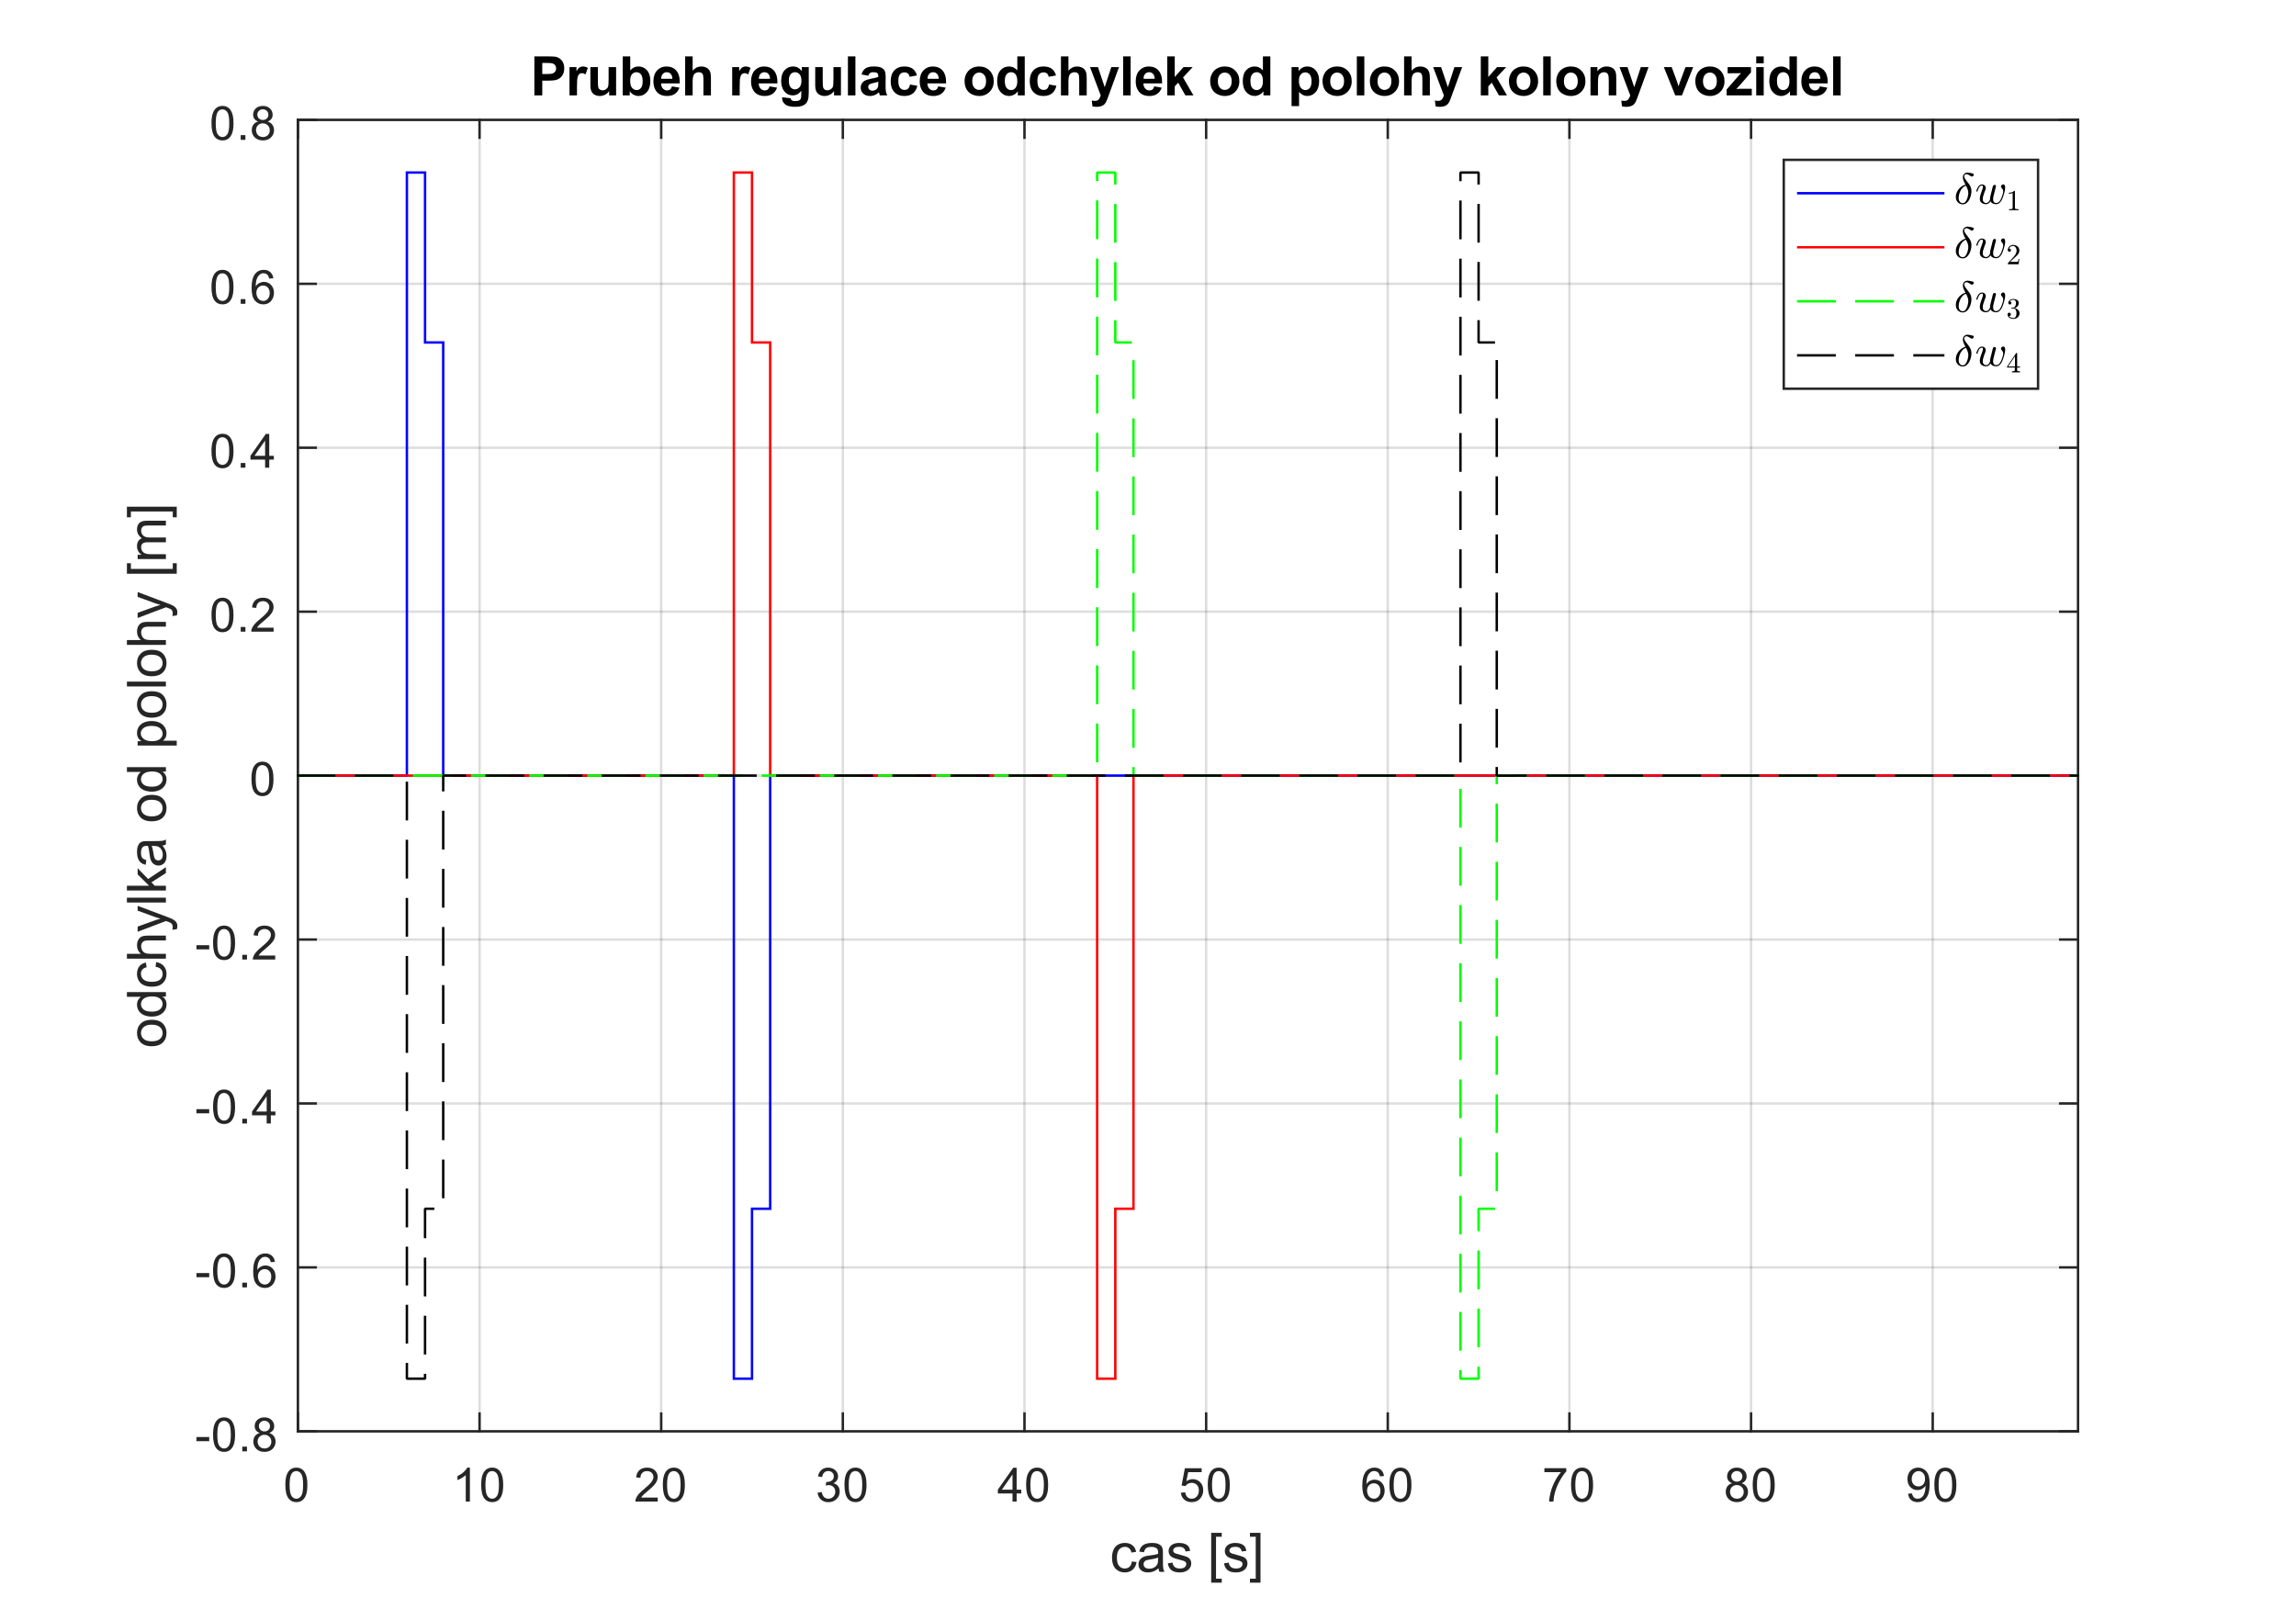 <?xml version="1.0"?>
<!DOCTYPE svg PUBLIC '-//W3C//DTD SVG 1.0//EN'
          'http://www.w3.org/TR/2001/REC-SVG-20010904/DTD/svg10.dtd'>
<svg xmlns:xlink="http://www.w3.org/1999/xlink" style="fill-opacity:1; color-rendering:auto; color-interpolation:auto; text-rendering:auto; stroke:black; stroke-linecap:square; stroke-miterlimit:10; shape-rendering:auto; stroke-opacity:1; fill:black; stroke-dasharray:none; font-weight:normal; stroke-width:1; font-family:'Dialog'; font-style:normal; stroke-linejoin:miter; font-size:12px; stroke-dashoffset:0; image-rendering:auto;" width="632" height="443" xmlns="http://www.w3.org/2000/svg"
><rect width="100%" height="100%" fill="#333333" stroke="none"/><!--Generated by the Batik Graphics2D SVG Generator--><defs id="genericDefs"
  /><g
  ><defs id="defs1"
    ><clipPath clipPathUnits="userSpaceOnUse" id="clipPath1"
      ><path d="M0 0 L632 0 L632 443 L0 443 L0 0 Z"
      /></clipPath
    ></defs
    ><g style="fill:white; stroke:white;"
    ><rect x="0" y="0" width="632" style="clip-path:url(#clipPath1); stroke:none;" height="443"
    /></g
    ><g style="fill:white; text-rendering:optimizeSpeed; color-rendering:optimizeSpeed; image-rendering:optimizeSpeed; shape-rendering:crispEdges; stroke:white; color-interpolation:sRGB;"
    ><rect x="0" width="632" height="443" y="0" style="stroke:none;"
      /><path style="stroke:none;" d="M82 394 L572 394 L572 33 L82 33 Z"
    /></g
    ><g style="stroke-linecap:butt; fill-opacity:0.149; fill:rgb(38,38,38); text-rendering:geometricPrecision; image-rendering:optimizeQuality; color-rendering:optimizeQuality; stroke-linejoin:round; stroke:rgb(38,38,38); color-interpolation:linearRGB; stroke-width:0.667; stroke-opacity:0.149;"
    ><line y2="33" style="fill:none;" x1="82" x2="82" y1="394"
      /><line y2="33" style="fill:none;" x1="132" x2="132" y1="394"
      /><line y2="33" style="fill:none;" x1="182" x2="182" y1="394"
      /><line y2="33" style="fill:none;" x1="232" x2="232" y1="394"
      /><line y2="33" style="fill:none;" x1="282" x2="282" y1="394"
      /><line y2="33" style="fill:none;" x1="332" x2="332" y1="394"
      /><line y2="33" style="fill:none;" x1="382" x2="382" y1="394"
      /><line y2="33" style="fill:none;" x1="432" x2="432" y1="394"
      /><line y2="33" style="fill:none;" x1="482" x2="482" y1="394"
      /><line y2="33" style="fill:none;" x1="532" x2="532" y1="394"
      /><line y2="394" style="fill:none;" x1="572" x2="82" y1="394"
      /><line y2="348.875" style="fill:none;" x1="572" x2="82" y1="348.875"
      /><line y2="303.75" style="fill:none;" x1="572" x2="82" y1="303.75"
      /><line y2="258.625" style="fill:none;" x1="572" x2="82" y1="258.625"
      /><line y2="213.5" style="fill:none;" x1="572" x2="82" y1="213.5"
      /><line y2="168.375" style="fill:none;" x1="572" x2="82" y1="168.375"
      /><line y2="123.25" style="fill:none;" x1="572" x2="82" y1="123.25"
      /><line y2="78.125" style="fill:none;" x1="572" x2="82" y1="78.125"
      /><line y2="33" style="fill:none;" x1="572" x2="82" y1="33"
      /><line x1="82" x2="572" y1="394" style="stroke-linecap:square; fill-opacity:1; fill:none; stroke-opacity:1;" y2="394"
      /><line x1="82" x2="572" y1="33" style="stroke-linecap:square; fill-opacity:1; fill:none; stroke-opacity:1;" y2="33"
      /><line x1="82" x2="82" y1="394" style="stroke-linecap:square; fill-opacity:1; fill:none; stroke-opacity:1;" y2="389.1"
      /><line x1="132" x2="132" y1="394" style="stroke-linecap:square; fill-opacity:1; fill:none; stroke-opacity:1;" y2="389.1"
      /><line x1="182" x2="182" y1="394" style="stroke-linecap:square; fill-opacity:1; fill:none; stroke-opacity:1;" y2="389.1"
      /><line x1="232" x2="232" y1="394" style="stroke-linecap:square; fill-opacity:1; fill:none; stroke-opacity:1;" y2="389.1"
      /><line x1="282" x2="282" y1="394" style="stroke-linecap:square; fill-opacity:1; fill:none; stroke-opacity:1;" y2="389.1"
      /><line x1="332" x2="332" y1="394" style="stroke-linecap:square; fill-opacity:1; fill:none; stroke-opacity:1;" y2="389.1"
      /><line x1="382" x2="382" y1="394" style="stroke-linecap:square; fill-opacity:1; fill:none; stroke-opacity:1;" y2="389.1"
      /><line x1="432" x2="432" y1="394" style="stroke-linecap:square; fill-opacity:1; fill:none; stroke-opacity:1;" y2="389.1"
      /><line x1="482" x2="482" y1="394" style="stroke-linecap:square; fill-opacity:1; fill:none; stroke-opacity:1;" y2="389.1"
      /><line x1="532" x2="532" y1="394" style="stroke-linecap:square; fill-opacity:1; fill:none; stroke-opacity:1;" y2="389.1"
      /><line x1="82" x2="82" y1="33" style="stroke-linecap:square; fill-opacity:1; fill:none; stroke-opacity:1;" y2="37.9"
      /><line x1="132" x2="132" y1="33" style="stroke-linecap:square; fill-opacity:1; fill:none; stroke-opacity:1;" y2="37.9"
      /><line x1="182" x2="182" y1="33" style="stroke-linecap:square; fill-opacity:1; fill:none; stroke-opacity:1;" y2="37.9"
      /><line x1="232" x2="232" y1="33" style="stroke-linecap:square; fill-opacity:1; fill:none; stroke-opacity:1;" y2="37.9"
      /><line x1="282" x2="282" y1="33" style="stroke-linecap:square; fill-opacity:1; fill:none; stroke-opacity:1;" y2="37.9"
      /><line x1="332" x2="332" y1="33" style="stroke-linecap:square; fill-opacity:1; fill:none; stroke-opacity:1;" y2="37.9"
      /><line x1="382" x2="382" y1="33" style="stroke-linecap:square; fill-opacity:1; fill:none; stroke-opacity:1;" y2="37.9"
      /><line x1="432" x2="432" y1="33" style="stroke-linecap:square; fill-opacity:1; fill:none; stroke-opacity:1;" y2="37.9"
      /><line x1="482" x2="482" y1="33" style="stroke-linecap:square; fill-opacity:1; fill:none; stroke-opacity:1;" y2="37.9"
      /><line x1="532" x2="532" y1="33" style="stroke-linecap:square; fill-opacity:1; fill:none; stroke-opacity:1;" y2="37.9"
    /></g
    ><g transform="translate(82,399.333)" style="font-size:13.333px; fill:rgb(38,38,38); text-rendering:geometricPrecision; color-rendering:optimizeQuality; image-rendering:optimizeQuality; stroke:rgb(38,38,38); color-interpolation:linearRGB;"
    ><path style="stroke:none;" d="M-3.453 9.406 Q-3.453 7.766 -3.117 6.758 Q-2.781 5.75 -2.109 5.203 Q-1.438 4.656 -0.422 4.656 Q0.328 4.656 0.891 4.961 Q1.453 5.266 1.82 5.828 Q2.188 6.391 2.398 7.211 Q2.609 8.031 2.609 9.406 Q2.609 11.047 2.273 12.055 Q1.938 13.062 1.266 13.609 Q0.594 14.156 -0.422 14.156 Q-1.766 14.156 -2.547 13.188 Q-3.453 12.031 -3.453 9.406 ZM-2.281 9.406 Q-2.281 11.703 -1.75 12.461 Q-1.219 13.219 -0.422 13.219 Q0.359 13.219 0.898 12.461 Q1.438 11.703 1.438 9.406 Q1.438 7.109 0.898 6.359 Q0.359 5.609 -0.438 5.609 Q-1.219 5.609 -1.703 6.266 Q-2.281 7.125 -2.281 9.406 Z"
    /></g
    ><g transform="translate(132,399.333)" style="font-size:13.333px; fill:rgb(38,38,38); text-rendering:geometricPrecision; color-rendering:optimizeQuality; image-rendering:optimizeQuality; stroke:rgb(38,38,38); color-interpolation:linearRGB;"
    ><path style="stroke:none;" d="M-2.656 14 L-3.797 14 L-3.797 6.719 Q-4.219 7.109 -4.883 7.508 Q-5.547 7.906 -6.078 8.094 L-6.078 6.984 Q-5.125 6.547 -4.406 5.906 Q-3.688 5.266 -3.391 4.656 L-2.656 4.656 L-2.656 14 ZM0.451 9.406 Q0.451 7.766 0.787 6.758 Q1.123 5.75 1.794 5.203 Q2.466 4.656 3.482 4.656 Q4.232 4.656 4.794 4.961 Q5.357 5.266 5.724 5.828 Q6.091 6.391 6.302 7.211 Q6.513 8.031 6.513 9.406 Q6.513 11.047 6.177 12.055 Q5.841 13.062 5.169 13.609 Q4.497 14.156 3.482 14.156 Q2.138 14.156 1.357 13.188 Q0.451 12.031 0.451 9.406 ZM1.623 9.406 Q1.623 11.703 2.154 12.461 Q2.685 13.219 3.482 13.219 Q4.263 13.219 4.802 12.461 Q5.341 11.703 5.341 9.406 Q5.341 7.109 4.802 6.359 Q4.263 5.609 3.466 5.609 Q2.685 5.609 2.201 6.266 Q1.623 7.125 1.623 9.406 Z"
    /></g
    ><g transform="translate(182,399.333)" style="font-size:13.333px; fill:rgb(38,38,38); text-rendering:geometricPrecision; color-rendering:optimizeQuality; image-rendering:optimizeQuality; stroke:rgb(38,38,38); color-interpolation:linearRGB;"
    ><path style="stroke:none;" d="M-0.953 12.906 L-0.953 14 L-7.109 14 Q-7.125 13.594 -6.969 13.203 Q-6.734 12.578 -6.219 11.969 Q-5.703 11.359 -4.719 10.562 Q-3.203 9.312 -2.672 8.586 Q-2.141 7.859 -2.141 7.219 Q-2.141 6.531 -2.625 6.07 Q-3.109 5.609 -3.891 5.609 Q-4.719 5.609 -5.211 6.102 Q-5.703 6.594 -5.719 7.469 L-6.891 7.344 Q-6.766 6.031 -5.984 5.344 Q-5.203 4.656 -3.875 4.656 Q-2.531 4.656 -1.75 5.398 Q-0.969 6.141 -0.969 7.234 Q-0.969 7.797 -1.195 8.336 Q-1.422 8.875 -1.953 9.477 Q-2.484 10.078 -3.719 11.109 Q-4.75 11.969 -5.039 12.281 Q-5.328 12.594 -5.516 12.906 L-0.953 12.906 ZM0.451 9.406 Q0.451 7.766 0.787 6.758 Q1.123 5.75 1.794 5.203 Q2.466 4.656 3.482 4.656 Q4.232 4.656 4.794 4.961 Q5.357 5.266 5.724 5.828 Q6.091 6.391 6.302 7.211 Q6.513 8.031 6.513 9.406 Q6.513 11.047 6.177 12.055 Q5.841 13.062 5.169 13.609 Q4.497 14.156 3.482 14.156 Q2.138 14.156 1.357 13.188 Q0.451 12.031 0.451 9.406 ZM1.623 9.406 Q1.623 11.703 2.154 12.461 Q2.685 13.219 3.482 13.219 Q4.263 13.219 4.802 12.461 Q5.341 11.703 5.341 9.406 Q5.341 7.109 4.802 6.359 Q4.263 5.609 3.466 5.609 Q2.685 5.609 2.201 6.266 Q1.623 7.125 1.623 9.406 Z"
    /></g
    ><g transform="translate(232,399.333)" style="font-size:13.333px; fill:rgb(38,38,38); text-rendering:geometricPrecision; color-rendering:optimizeQuality; image-rendering:optimizeQuality; stroke:rgb(38,38,38); color-interpolation:linearRGB;"
    ><path style="stroke:none;" d="M-6.953 11.547 L-5.812 11.391 Q-5.609 12.359 -5.141 12.789 Q-4.672 13.219 -3.984 13.219 Q-3.188 13.219 -2.633 12.664 Q-2.078 12.109 -2.078 11.281 Q-2.078 10.484 -2.586 9.977 Q-3.094 9.469 -3.891 9.469 Q-4.219 9.469 -4.703 9.594 L-4.578 8.594 Q-4.453 8.609 -4.391 8.609 Q-3.656 8.609 -3.07 8.227 Q-2.484 7.844 -2.484 7.047 Q-2.484 6.422 -2.914 6.008 Q-3.344 5.594 -4.016 5.594 Q-4.688 5.594 -5.125 6.016 Q-5.562 6.438 -5.703 7.266 L-6.844 7.062 Q-6.625 5.922 -5.883 5.289 Q-5.141 4.656 -4.047 4.656 Q-3.281 4.656 -2.641 4.984 Q-2 5.312 -1.656 5.875 Q-1.312 6.438 -1.312 7.078 Q-1.312 7.672 -1.641 8.172 Q-1.969 8.672 -2.594 8.953 Q-1.781 9.156 -1.32 9.75 Q-0.859 10.344 -0.859 11.25 Q-0.859 12.469 -1.75 13.32 Q-2.641 14.172 -4 14.172 Q-5.219 14.172 -6.031 13.438 Q-6.844 12.703 -6.953 11.547 ZM0.451 9.406 Q0.451 7.766 0.787 6.758 Q1.123 5.75 1.794 5.203 Q2.466 4.656 3.482 4.656 Q4.232 4.656 4.794 4.961 Q5.357 5.266 5.724 5.828 Q6.091 6.391 6.302 7.211 Q6.513 8.031 6.513 9.406 Q6.513 11.047 6.177 12.055 Q5.841 13.062 5.169 13.609 Q4.497 14.156 3.482 14.156 Q2.138 14.156 1.357 13.188 Q0.451 12.031 0.451 9.406 ZM1.623 9.406 Q1.623 11.703 2.154 12.461 Q2.685 13.219 3.482 13.219 Q4.263 13.219 4.802 12.461 Q5.341 11.703 5.341 9.406 Q5.341 7.109 4.802 6.359 Q4.263 5.609 3.466 5.609 Q2.685 5.609 2.201 6.266 Q1.623 7.125 1.623 9.406 Z"
    /></g
    ><g transform="translate(282,399.333)" style="font-size:13.333px; fill:rgb(38,38,38); text-rendering:geometricPrecision; color-rendering:optimizeQuality; image-rendering:optimizeQuality; stroke:rgb(38,38,38); color-interpolation:linearRGB;"
    ><path style="stroke:none;" d="M-3.297 14 L-3.297 11.766 L-7.328 11.766 L-7.328 10.719 L-3.094 4.688 L-2.156 4.688 L-2.156 10.719 L-0.891 10.719 L-0.891 11.766 L-2.156 11.766 L-2.156 14 L-3.297 14 ZM-3.297 10.719 L-3.297 6.531 L-6.219 10.719 L-3.297 10.719 ZM0.451 9.406 Q0.451 7.766 0.787 6.758 Q1.123 5.75 1.794 5.203 Q2.466 4.656 3.482 4.656 Q4.232 4.656 4.794 4.961 Q5.357 5.266 5.724 5.828 Q6.091 6.391 6.302 7.211 Q6.513 8.031 6.513 9.406 Q6.513 11.047 6.177 12.055 Q5.841 13.062 5.169 13.609 Q4.497 14.156 3.482 14.156 Q2.138 14.156 1.357 13.188 Q0.451 12.031 0.451 9.406 ZM1.623 9.406 Q1.623 11.703 2.154 12.461 Q2.685 13.219 3.482 13.219 Q4.263 13.219 4.802 12.461 Q5.341 11.703 5.341 9.406 Q5.341 7.109 4.802 6.359 Q4.263 5.609 3.466 5.609 Q2.685 5.609 2.201 6.266 Q1.623 7.125 1.623 9.406 Z"
    /></g
    ><g transform="translate(332,399.333)" style="font-size:13.333px; fill:rgb(38,38,38); text-rendering:geometricPrecision; color-rendering:optimizeQuality; image-rendering:optimizeQuality; stroke:rgb(38,38,38); color-interpolation:linearRGB;"
    ><path style="stroke:none;" d="M-6.953 11.562 L-5.766 11.453 Q-5.625 12.344 -5.141 12.781 Q-4.656 13.219 -3.969 13.219 Q-3.141 13.219 -2.57 12.594 Q-2 11.969 -2 10.953 Q-2 9.969 -2.547 9.406 Q-3.094 8.844 -3.984 8.844 Q-4.547 8.844 -4.992 9.094 Q-5.438 9.344 -5.688 9.734 L-6.75 9.594 L-5.859 4.828 L-1.234 4.828 L-1.234 5.906 L-4.938 5.906 L-5.438 8.406 Q-4.609 7.828 -3.688 7.828 Q-2.469 7.828 -1.633 8.672 Q-0.797 9.516 -0.797 10.844 Q-0.797 12.109 -1.531 13.031 Q-2.422 14.156 -3.969 14.156 Q-5.234 14.156 -6.039 13.445 Q-6.844 12.734 -6.953 11.562 ZM0.451 9.406 Q0.451 7.766 0.787 6.758 Q1.123 5.75 1.794 5.203 Q2.466 4.656 3.482 4.656 Q4.232 4.656 4.794 4.961 Q5.357 5.266 5.724 5.828 Q6.091 6.391 6.302 7.211 Q6.513 8.031 6.513 9.406 Q6.513 11.047 6.177 12.055 Q5.841 13.062 5.169 13.609 Q4.497 14.156 3.482 14.156 Q2.138 14.156 1.357 13.188 Q0.451 12.031 0.451 9.406 ZM1.623 9.406 Q1.623 11.703 2.154 12.461 Q2.685 13.219 3.482 13.219 Q4.263 13.219 4.802 12.461 Q5.341 11.703 5.341 9.406 Q5.341 7.109 4.802 6.359 Q4.263 5.609 3.466 5.609 Q2.685 5.609 2.201 6.266 Q1.623 7.125 1.623 9.406 Z"
    /></g
    ><g transform="translate(382,399.333)" style="font-size:13.333px; fill:rgb(38,38,38); text-rendering:geometricPrecision; color-rendering:optimizeQuality; image-rendering:optimizeQuality; stroke:rgb(38,38,38); color-interpolation:linearRGB;"
    ><path style="stroke:none;" d="M-1.031 6.969 L-2.172 7.062 Q-2.312 6.391 -2.594 6.078 Q-3.062 5.594 -3.734 5.594 Q-4.281 5.594 -4.703 5.906 Q-5.234 6.297 -5.547 7.047 Q-5.859 7.797 -5.875 9.203 Q-5.469 8.578 -4.867 8.273 Q-4.266 7.969 -3.609 7.969 Q-2.469 7.969 -1.664 8.805 Q-0.859 9.641 -0.859 10.984 Q-0.859 11.859 -1.242 12.609 Q-1.625 13.359 -2.281 13.758 Q-2.938 14.156 -3.781 14.156 Q-5.203 14.156 -6.109 13.109 Q-7.016 12.062 -7.016 9.641 Q-7.016 6.953 -6.016 5.719 Q-5.141 4.656 -3.672 4.656 Q-2.578 4.656 -1.875 5.273 Q-1.172 5.891 -1.031 6.969 ZM-5.703 10.984 Q-5.703 11.578 -5.453 12.117 Q-5.203 12.656 -4.75 12.938 Q-4.297 13.219 -3.797 13.219 Q-3.078 13.219 -2.555 12.633 Q-2.031 12.047 -2.031 11.047 Q-2.031 10.078 -2.547 9.523 Q-3.062 8.969 -3.844 8.969 Q-4.625 8.969 -5.164 9.523 Q-5.703 10.078 -5.703 10.984 ZM0.451 9.406 Q0.451 7.766 0.787 6.758 Q1.123 5.75 1.794 5.203 Q2.466 4.656 3.482 4.656 Q4.232 4.656 4.794 4.961 Q5.357 5.266 5.724 5.828 Q6.091 6.391 6.302 7.211 Q6.513 8.031 6.513 9.406 Q6.513 11.047 6.177 12.055 Q5.841 13.062 5.169 13.609 Q4.497 14.156 3.482 14.156 Q2.138 14.156 1.357 13.188 Q0.451 12.031 0.451 9.406 ZM1.623 9.406 Q1.623 11.703 2.154 12.461 Q2.685 13.219 3.482 13.219 Q4.263 13.219 4.802 12.461 Q5.341 11.703 5.341 9.406 Q5.341 7.109 4.802 6.359 Q4.263 5.609 3.466 5.609 Q2.685 5.609 2.201 6.266 Q1.623 7.125 1.623 9.406 Z"
    /></g
    ><g transform="translate(432,399.333)" style="font-size:13.333px; fill:rgb(38,38,38); text-rendering:geometricPrecision; color-rendering:optimizeQuality; image-rendering:optimizeQuality; stroke:rgb(38,38,38); color-interpolation:linearRGB;"
    ><path style="stroke:none;" d="M-6.891 5.906 L-6.891 4.812 L-0.859 4.812 L-0.859 5.703 Q-1.75 6.656 -2.625 8.219 Q-3.5 9.781 -3.969 11.438 Q-4.312 12.609 -4.406 14 L-5.578 14 Q-5.562 12.906 -5.148 11.352 Q-4.734 9.797 -3.969 8.352 Q-3.203 6.906 -2.328 5.906 L-6.891 5.906 ZM0.451 9.406 Q0.451 7.766 0.787 6.758 Q1.123 5.75 1.794 5.203 Q2.466 4.656 3.482 4.656 Q4.232 4.656 4.794 4.961 Q5.357 5.266 5.724 5.828 Q6.091 6.391 6.302 7.211 Q6.513 8.031 6.513 9.406 Q6.513 11.047 6.177 12.055 Q5.841 13.062 5.169 13.609 Q4.497 14.156 3.482 14.156 Q2.138 14.156 1.357 13.188 Q0.451 12.031 0.451 9.406 ZM1.623 9.406 Q1.623 11.703 2.154 12.461 Q2.685 13.219 3.482 13.219 Q4.263 13.219 4.802 12.461 Q5.341 11.703 5.341 9.406 Q5.341 7.109 4.802 6.359 Q4.263 5.609 3.466 5.609 Q2.685 5.609 2.201 6.266 Q1.623 7.125 1.623 9.406 Z"
    /></g
    ><g transform="translate(482,399.333)" style="font-size:13.333px; fill:rgb(38,38,38); text-rendering:geometricPrecision; color-rendering:optimizeQuality; image-rendering:optimizeQuality; stroke:rgb(38,38,38); color-interpolation:linearRGB;"
    ><path style="stroke:none;" d="M-5.203 8.953 Q-5.906 8.688 -6.25 8.211 Q-6.594 7.734 -6.594 7.062 Q-6.594 6.047 -5.867 5.352 Q-5.141 4.656 -3.922 4.656 Q-2.703 4.656 -1.961 5.367 Q-1.219 6.078 -1.219 7.094 Q-1.219 7.734 -1.562 8.211 Q-1.906 8.688 -2.594 8.953 Q-1.734 9.234 -1.289 9.859 Q-0.844 10.484 -0.844 11.344 Q-0.844 12.531 -1.688 13.344 Q-2.531 14.156 -3.906 14.156 Q-5.281 14.156 -6.125 13.344 Q-6.969 12.531 -6.969 11.312 Q-6.969 10.406 -6.508 9.789 Q-6.047 9.172 -5.203 8.953 ZM-5.438 7.016 Q-5.438 7.672 -5.008 8.094 Q-4.578 8.516 -3.906 8.516 Q-3.234 8.516 -2.812 8.102 Q-2.391 7.688 -2.391 7.078 Q-2.391 6.453 -2.828 6.023 Q-3.266 5.594 -3.906 5.594 Q-4.562 5.594 -5 6.016 Q-5.438 6.438 -5.438 7.016 ZM-5.797 11.312 Q-5.797 11.797 -5.562 12.258 Q-5.328 12.719 -4.875 12.969 Q-4.422 13.219 -3.891 13.219 Q-3.078 13.219 -2.547 12.695 Q-2.016 12.172 -2.016 11.359 Q-2.016 10.531 -2.562 9.992 Q-3.109 9.453 -3.938 9.453 Q-4.734 9.453 -5.266 9.984 Q-5.797 10.516 -5.797 11.312 ZM0.451 9.406 Q0.451 7.766 0.787 6.758 Q1.123 5.75 1.794 5.203 Q2.466 4.656 3.482 4.656 Q4.232 4.656 4.794 4.961 Q5.357 5.266 5.724 5.828 Q6.091 6.391 6.302 7.211 Q6.513 8.031 6.513 9.406 Q6.513 11.047 6.177 12.055 Q5.841 13.062 5.169 13.609 Q4.497 14.156 3.482 14.156 Q2.138 14.156 1.357 13.188 Q0.451 12.031 0.451 9.406 ZM1.623 9.406 Q1.623 11.703 2.154 12.461 Q2.685 13.219 3.482 13.219 Q4.263 13.219 4.802 12.461 Q5.341 11.703 5.341 9.406 Q5.341 7.109 4.802 6.359 Q4.263 5.609 3.466 5.609 Q2.685 5.609 2.201 6.266 Q1.623 7.125 1.623 9.406 Z"
    /></g
    ><g transform="translate(532,399.333)" style="font-size:13.333px; fill:rgb(38,38,38); text-rendering:geometricPrecision; color-rendering:optimizeQuality; image-rendering:optimizeQuality; stroke:rgb(38,38,38); color-interpolation:linearRGB;"
    ><path style="stroke:none;" d="M-6.781 11.844 L-5.688 11.75 Q-5.547 12.516 -5.156 12.867 Q-4.766 13.219 -4.141 13.219 Q-3.625 13.219 -3.227 12.977 Q-2.828 12.734 -2.57 12.336 Q-2.312 11.938 -2.148 11.25 Q-1.984 10.562 -1.984 9.844 Q-1.984 9.766 -1.984 9.625 Q-2.328 10.172 -2.922 10.508 Q-3.516 10.844 -4.203 10.844 Q-5.359 10.844 -6.156 10.008 Q-6.953 9.172 -6.953 7.797 Q-6.953 6.375 -6.125 5.516 Q-5.297 4.656 -4.031 4.656 Q-3.125 4.656 -2.375 5.148 Q-1.625 5.641 -1.234 6.539 Q-0.844 7.438 -0.844 9.156 Q-0.844 10.938 -1.227 11.992 Q-1.609 13.047 -2.375 13.602 Q-3.141 14.156 -4.172 14.156 Q-5.266 14.156 -5.961 13.555 Q-6.656 12.953 -6.781 11.844 ZM-2.109 7.734 Q-2.109 6.75 -2.633 6.18 Q-3.156 5.609 -3.891 5.609 Q-4.656 5.609 -5.219 6.227 Q-5.781 6.844 -5.781 7.844 Q-5.781 8.719 -5.25 9.273 Q-4.719 9.828 -3.922 9.828 Q-3.125 9.828 -2.617 9.273 Q-2.109 8.719 -2.109 7.734 ZM0.451 9.406 Q0.451 7.766 0.787 6.758 Q1.123 5.75 1.794 5.203 Q2.466 4.656 3.482 4.656 Q4.232 4.656 4.794 4.961 Q5.357 5.266 5.724 5.828 Q6.091 6.391 6.302 7.211 Q6.513 8.031 6.513 9.406 Q6.513 11.047 6.177 12.055 Q5.841 13.062 5.169 13.609 Q4.497 14.156 3.482 14.156 Q2.138 14.156 1.357 13.188 Q0.451 12.031 0.451 9.406 ZM1.623 9.406 Q1.623 11.703 2.154 12.461 Q2.685 13.219 3.482 13.219 Q4.263 13.219 4.802 12.461 Q5.341 11.703 5.341 9.406 Q5.341 7.109 4.802 6.359 Q4.263 5.609 3.466 5.609 Q2.685 5.609 2.201 6.266 Q1.623 7.125 1.623 9.406 Z"
    /></g
    ><g transform="translate(327,417.667)" style="font-size:14.667px; fill:rgb(38,38,38); text-rendering:geometricPrecision; color-rendering:optimizeQuality; image-rendering:optimizeQuality; stroke:rgb(38,38,38); color-interpolation:linearRGB;"
    ><path style="stroke:none;" d="M-15.438 12.156 L-14.141 12.312 Q-14.344 13.656 -15.227 14.414 Q-16.109 15.172 -17.375 15.172 Q-18.969 15.172 -19.938 14.133 Q-20.906 13.094 -20.906 11.141 Q-20.906 9.875 -20.492 8.93 Q-20.078 7.984 -19.227 7.516 Q-18.375 7.047 -17.375 7.047 Q-16.109 7.047 -15.297 7.688 Q-14.484 8.328 -14.266 9.5 L-15.547 9.703 Q-15.734 8.922 -16.195 8.523 Q-16.656 8.125 -17.312 8.125 Q-18.312 8.125 -18.938 8.844 Q-19.562 9.562 -19.562 11.109 Q-19.562 12.672 -18.961 13.383 Q-18.359 14.094 -17.391 14.094 Q-16.609 14.094 -16.094 13.617 Q-15.578 13.141 -15.438 12.156 ZM-8.109 14.047 Q-8.844 14.656 -9.516 14.914 Q-10.188 15.172 -10.969 15.172 Q-12.25 15.172 -12.938 14.547 Q-13.625 13.922 -13.625 12.953 Q-13.625 12.375 -13.367 11.906 Q-13.109 11.438 -12.688 11.148 Q-12.266 10.859 -11.734 10.719 Q-11.359 10.609 -10.562 10.516 Q-8.969 10.328 -8.219 10.062 Q-8.203 9.797 -8.203 9.719 Q-8.203 8.906 -8.578 8.578 Q-9.094 8.141 -10.078 8.141 Q-11.016 8.141 -11.461 8.461 Q-11.906 8.781 -12.109 9.609 L-13.406 9.438 Q-13.234 8.609 -12.828 8.102 Q-12.422 7.594 -11.656 7.32 Q-10.891 7.047 -9.891 7.047 Q-8.891 7.047 -8.273 7.281 Q-7.656 7.516 -7.359 7.867 Q-7.062 8.219 -6.953 8.766 Q-6.891 9.109 -6.891 9.984 L-6.891 11.734 Q-6.891 13.578 -6.805 14.062 Q-6.719 14.547 -6.469 15 L-7.844 15 Q-8.047 14.594 -8.109 14.047 ZM-8.219 11.094 Q-8.938 11.391 -10.375 11.594 Q-11.188 11.719 -11.523 11.859 Q-11.859 12 -12.039 12.281 Q-12.219 12.562 -12.219 12.906 Q-12.219 13.438 -11.82 13.789 Q-11.422 14.141 -10.656 14.141 Q-9.891 14.141 -9.297 13.805 Q-8.703 13.469 -8.422 12.891 Q-8.219 12.453 -8.219 11.578 L-8.219 11.094 ZM-5.552 12.672 L-4.255 12.469 Q-4.146 13.25 -3.646 13.672 Q-3.146 14.094 -2.24 14.094 Q-1.333 14.094 -0.896 13.727 Q-0.458 13.359 -0.458 12.859 Q-0.458 12.406 -0.849 12.156 Q-1.115 11.969 -2.193 11.703 Q-3.646 11.344 -4.2 11.07 Q-4.755 10.797 -5.044 10.328 Q-5.333 9.859 -5.333 9.281 Q-5.333 8.766 -5.099 8.32 Q-4.864 7.875 -4.458 7.594 Q-4.146 7.359 -3.615 7.203 Q-3.083 7.047 -2.474 7.047 Q-1.568 7.047 -0.872 7.312 Q-0.177 7.578 0.151 8.023 Q0.479 8.469 0.604 9.234 L-0.677 9.406 Q-0.771 8.797 -1.193 8.461 Q-1.615 8.125 -2.38 8.125 Q-3.286 8.125 -3.677 8.43 Q-4.068 8.734 -4.068 9.141 Q-4.068 9.391 -3.911 9.594 Q-3.74 9.812 -3.396 9.953 Q-3.208 10.016 -2.24 10.281 Q-0.833 10.656 -0.279 10.891 Q0.276 11.125 0.589 11.586 Q0.901 12.047 0.901 12.719 Q0.901 13.375 0.518 13.953 Q0.136 14.531 -0.591 14.852 Q-1.318 15.172 -2.24 15.172 Q-3.755 15.172 -4.544 14.547 Q-5.333 13.922 -5.552 12.672 ZM6.395 17.984 L6.395 4.266 L9.301 4.266 L9.301 5.359 L7.723 5.359 L7.723 16.891 L9.301 16.891 L9.301 17.984 L6.395 17.984 ZM9.92 12.672 L11.217 12.469 Q11.326 13.25 11.826 13.672 Q12.326 14.094 13.233 14.094 Q14.139 14.094 14.576 13.727 Q15.014 13.359 15.014 12.859 Q15.014 12.406 14.623 12.156 Q14.358 11.969 13.279 11.703 Q11.826 11.344 11.272 11.07 Q10.717 10.797 10.428 10.328 Q10.139 9.859 10.139 9.281 Q10.139 8.766 10.373 8.32 Q10.608 7.875 11.014 7.594 Q11.326 7.359 11.858 7.203 Q12.389 7.047 12.998 7.047 Q13.904 7.047 14.6 7.312 Q15.295 7.578 15.623 8.023 Q15.951 8.469 16.076 9.234 L14.795 9.406 Q14.701 8.797 14.279 8.461 Q13.858 8.125 13.092 8.125 Q12.186 8.125 11.795 8.43 Q11.404 8.734 11.404 9.141 Q11.404 9.391 11.561 9.594 Q11.733 9.812 12.076 9.953 Q12.264 10.016 13.233 10.281 Q14.639 10.656 15.194 10.891 Q15.748 11.125 16.061 11.586 Q16.373 12.047 16.373 12.719 Q16.373 13.375 15.99 13.953 Q15.608 14.531 14.881 14.852 Q14.154 15.172 13.233 15.172 Q11.717 15.172 10.928 14.547 Q10.139 13.922 9.92 12.672 ZM19.967 17.984 L17.061 17.984 L17.061 16.891 L18.654 16.891 L18.654 5.359 L17.061 5.359 L17.061 4.266 L19.967 4.266 L19.967 17.984 Z"
    /></g
    ><g style="fill:rgb(38,38,38); text-rendering:geometricPrecision; image-rendering:optimizeQuality; color-rendering:optimizeQuality; stroke-linejoin:round; stroke:rgb(38,38,38); color-interpolation:linearRGB; stroke-width:0.667;"
    ><line y2="33" style="fill:none;" x1="82" x2="82" y1="394"
      /><line y2="33" style="fill:none;" x1="572" x2="572" y1="394"
      /><line y2="394" style="fill:none;" x1="82" x2="86.9" y1="394"
      /><line y2="348.875" style="fill:none;" x1="82" x2="86.9" y1="348.875"
      /><line y2="303.75" style="fill:none;" x1="82" x2="86.9" y1="303.75"
      /><line y2="258.625" style="fill:none;" x1="82" x2="86.9" y1="258.625"
      /><line y2="213.5" style="fill:none;" x1="82" x2="86.9" y1="213.5"
      /><line y2="168.375" style="fill:none;" x1="82" x2="86.9" y1="168.375"
      /><line y2="123.25" style="fill:none;" x1="82" x2="86.9" y1="123.25"
      /><line y2="78.125" style="fill:none;" x1="82" x2="86.9" y1="78.125"
      /><line y2="33" style="fill:none;" x1="82" x2="86.9" y1="33"
      /><line y2="394" style="fill:none;" x1="572" x2="567.1" y1="394"
      /><line y2="348.875" style="fill:none;" x1="572" x2="567.1" y1="348.875"
      /><line y2="303.75" style="fill:none;" x1="572" x2="567.1" y1="303.75"
      /><line y2="258.625" style="fill:none;" x1="572" x2="567.1" y1="258.625"
      /><line y2="213.5" style="fill:none;" x1="572" x2="567.1" y1="213.5"
      /><line y2="168.375" style="fill:none;" x1="572" x2="567.1" y1="168.375"
      /><line y2="123.25" style="fill:none;" x1="572" x2="567.1" y1="123.25"
      /><line y2="78.125" style="fill:none;" x1="572" x2="567.1" y1="78.125"
      /><line y2="33" style="fill:none;" x1="572" x2="567.1" y1="33"
    /></g
    ><g transform="translate(76.667,394)" style="font-size:13.333px; fill:rgb(38,38,38); text-rendering:geometricPrecision; color-rendering:optimizeQuality; image-rendering:optimizeQuality; stroke:rgb(38,38,38); color-interpolation:linearRGB;"
    ><path style="stroke:none;" d="M-22.594 2.703 L-22.594 1.562 L-19.078 1.562 L-19.078 2.703 L-22.594 2.703 ZM-18.02 0.906 Q-18.02 -0.734 -17.684 -1.742 Q-17.348 -2.75 -16.676 -3.297 Q-16.004 -3.844 -14.989 -3.844 Q-14.239 -3.844 -13.676 -3.539 Q-13.114 -3.234 -12.746 -2.672 Q-12.379 -2.109 -12.168 -1.289 Q-11.957 -0.469 -11.957 0.906 Q-11.957 2.547 -12.293 3.555 Q-12.629 4.562 -13.301 5.109 Q-13.973 5.656 -14.989 5.656 Q-16.332 5.656 -17.114 4.688 Q-18.02 3.531 -18.02 0.906 ZM-16.848 0.906 Q-16.848 3.203 -16.317 3.961 Q-15.786 4.719 -14.989 4.719 Q-14.207 4.719 -13.668 3.961 Q-13.129 3.203 -13.129 0.906 Q-13.129 -1.391 -13.668 -2.141 Q-14.207 -2.891 -15.004 -2.891 Q-15.786 -2.891 -16.27 -2.234 Q-16.848 -1.375 -16.848 0.906 ZM-9.976 5.5 L-9.976 4.203 L-8.679 4.203 L-8.679 5.5 L-9.976 5.5 ZM-5.168 0.453 Q-5.871 0.188 -6.214 -0.289 Q-6.558 -0.766 -6.558 -1.438 Q-6.558 -2.453 -5.832 -3.148 Q-5.105 -3.844 -3.886 -3.844 Q-2.667 -3.844 -1.925 -3.133 Q-1.183 -2.422 -1.183 -1.406 Q-1.183 -0.766 -1.527 -0.289 Q-1.871 0.188 -2.558 0.453 Q-1.699 0.734 -1.254 1.359 Q-0.808 1.984 -0.808 2.844 Q-0.808 4.031 -1.652 4.844 Q-2.496 5.656 -3.871 5.656 Q-5.246 5.656 -6.089 4.844 Q-6.933 4.031 -6.933 2.812 Q-6.933 1.906 -6.472 1.289 Q-6.011 0.672 -5.168 0.453 ZM-5.402 -1.484 Q-5.402 -0.828 -4.972 -0.406 Q-4.543 0.016 -3.871 0.016 Q-3.199 0.016 -2.777 -0.398 Q-2.355 -0.812 -2.355 -1.422 Q-2.355 -2.047 -2.792 -2.477 Q-3.23 -2.906 -3.871 -2.906 Q-4.527 -2.906 -4.964 -2.484 Q-5.402 -2.062 -5.402 -1.484 ZM-5.761 2.812 Q-5.761 3.297 -5.527 3.758 Q-5.293 4.219 -4.839 4.469 Q-4.386 4.719 -3.855 4.719 Q-3.042 4.719 -2.511 4.195 Q-1.98 3.672 -1.98 2.859 Q-1.98 2.031 -2.527 1.492 Q-3.074 0.953 -3.902 0.953 Q-4.699 0.953 -5.23 1.484 Q-5.761 2.016 -5.761 2.812 Z"
    /></g
    ><g transform="translate(76.667,348.875)" style="font-size:13.333px; fill:rgb(38,38,38); text-rendering:geometricPrecision; color-rendering:optimizeQuality; image-rendering:optimizeQuality; stroke:rgb(38,38,38); color-interpolation:linearRGB;"
    ><path style="stroke:none;" d="M-22.594 2.703 L-22.594 1.562 L-19.078 1.562 L-19.078 2.703 L-22.594 2.703 ZM-18.02 0.906 Q-18.02 -0.734 -17.684 -1.742 Q-17.348 -2.75 -16.676 -3.297 Q-16.004 -3.844 -14.989 -3.844 Q-14.239 -3.844 -13.676 -3.539 Q-13.114 -3.234 -12.746 -2.672 Q-12.379 -2.109 -12.168 -1.289 Q-11.957 -0.469 -11.957 0.906 Q-11.957 2.547 -12.293 3.555 Q-12.629 4.562 -13.301 5.109 Q-13.973 5.656 -14.989 5.656 Q-16.332 5.656 -17.114 4.688 Q-18.02 3.531 -18.02 0.906 ZM-16.848 0.906 Q-16.848 3.203 -16.317 3.961 Q-15.786 4.719 -14.989 4.719 Q-14.207 4.719 -13.668 3.961 Q-13.129 3.203 -13.129 0.906 Q-13.129 -1.391 -13.668 -2.141 Q-14.207 -2.891 -15.004 -2.891 Q-15.786 -2.891 -16.27 -2.234 Q-16.848 -1.375 -16.848 0.906 ZM-9.976 5.5 L-9.976 4.203 L-8.679 4.203 L-8.679 5.5 L-9.976 5.5 ZM-0.996 -1.531 L-2.136 -1.438 Q-2.277 -2.109 -2.558 -2.422 Q-3.027 -2.906 -3.699 -2.906 Q-4.246 -2.906 -4.668 -2.594 Q-5.199 -2.203 -5.511 -1.453 Q-5.824 -0.703 -5.839 0.703 Q-5.433 0.078 -4.832 -0.227 Q-4.23 -0.531 -3.574 -0.531 Q-2.433 -0.531 -1.629 0.305 Q-0.824 1.141 -0.824 2.484 Q-0.824 3.359 -1.207 4.109 Q-1.589 4.859 -2.246 5.258 Q-2.902 5.656 -3.746 5.656 Q-5.168 5.656 -6.074 4.609 Q-6.98 3.562 -6.98 1.141 Q-6.98 -1.547 -5.98 -2.781 Q-5.105 -3.844 -3.636 -3.844 Q-2.542 -3.844 -1.839 -3.227 Q-1.136 -2.609 -0.996 -1.531 ZM-5.668 2.484 Q-5.668 3.078 -5.418 3.617 Q-5.168 4.156 -4.714 4.438 Q-4.261 4.719 -3.761 4.719 Q-3.042 4.719 -2.519 4.133 Q-1.996 3.547 -1.996 2.547 Q-1.996 1.578 -2.511 1.023 Q-3.027 0.469 -3.808 0.469 Q-4.589 0.469 -5.128 1.023 Q-5.668 1.578 -5.668 2.484 Z"
    /></g
    ><g transform="translate(76.667,303.75)" style="font-size:13.333px; fill:rgb(38,38,38); text-rendering:geometricPrecision; color-rendering:optimizeQuality; image-rendering:optimizeQuality; stroke:rgb(38,38,38); color-interpolation:linearRGB;"
    ><path style="stroke:none;" d="M-22.594 2.703 L-22.594 1.562 L-19.078 1.562 L-19.078 2.703 L-22.594 2.703 ZM-18.02 0.906 Q-18.02 -0.734 -17.684 -1.742 Q-17.348 -2.75 -16.676 -3.297 Q-16.004 -3.844 -14.989 -3.844 Q-14.239 -3.844 -13.676 -3.539 Q-13.114 -3.234 -12.746 -2.672 Q-12.379 -2.109 -12.168 -1.289 Q-11.957 -0.469 -11.957 0.906 Q-11.957 2.547 -12.293 3.555 Q-12.629 4.562 -13.301 5.109 Q-13.973 5.656 -14.989 5.656 Q-16.332 5.656 -17.114 4.688 Q-18.02 3.531 -18.02 0.906 ZM-16.848 0.906 Q-16.848 3.203 -16.317 3.961 Q-15.786 4.719 -14.989 4.719 Q-14.207 4.719 -13.668 3.961 Q-13.129 3.203 -13.129 0.906 Q-13.129 -1.391 -13.668 -2.141 Q-14.207 -2.891 -15.004 -2.891 Q-15.786 -2.891 -16.27 -2.234 Q-16.848 -1.375 -16.848 0.906 ZM-9.976 5.5 L-9.976 4.203 L-8.679 4.203 L-8.679 5.5 L-9.976 5.5 ZM-3.261 5.5 L-3.261 3.266 L-7.293 3.266 L-7.293 2.219 L-3.058 -3.812 L-2.121 -3.812 L-2.121 2.219 L-0.855 2.219 L-0.855 3.266 L-2.121 3.266 L-2.121 5.5 L-3.261 5.5 ZM-3.261 2.219 L-3.261 -1.969 L-6.183 2.219 L-3.261 2.219 Z"
    /></g
    ><g transform="translate(76.667,258.625)" style="font-size:13.333px; fill:rgb(38,38,38); text-rendering:geometricPrecision; color-rendering:optimizeQuality; image-rendering:optimizeQuality; stroke:rgb(38,38,38); color-interpolation:linearRGB;"
    ><path style="stroke:none;" d="M-22.594 2.703 L-22.594 1.562 L-19.078 1.562 L-19.078 2.703 L-22.594 2.703 ZM-18.02 0.906 Q-18.02 -0.734 -17.684 -1.742 Q-17.348 -2.75 -16.676 -3.297 Q-16.004 -3.844 -14.989 -3.844 Q-14.239 -3.844 -13.676 -3.539 Q-13.114 -3.234 -12.746 -2.672 Q-12.379 -2.109 -12.168 -1.289 Q-11.957 -0.469 -11.957 0.906 Q-11.957 2.547 -12.293 3.555 Q-12.629 4.562 -13.301 5.109 Q-13.973 5.656 -14.989 5.656 Q-16.332 5.656 -17.114 4.688 Q-18.02 3.531 -18.02 0.906 ZM-16.848 0.906 Q-16.848 3.203 -16.317 3.961 Q-15.786 4.719 -14.989 4.719 Q-14.207 4.719 -13.668 3.961 Q-13.129 3.203 -13.129 0.906 Q-13.129 -1.391 -13.668 -2.141 Q-14.207 -2.891 -15.004 -2.891 Q-15.786 -2.891 -16.27 -2.234 Q-16.848 -1.375 -16.848 0.906 ZM-9.976 5.5 L-9.976 4.203 L-8.679 4.203 L-8.679 5.5 L-9.976 5.5 ZM-0.917 4.406 L-0.917 5.5 L-7.074 5.5 Q-7.089 5.094 -6.933 4.703 Q-6.699 4.078 -6.183 3.469 Q-5.668 2.859 -4.683 2.062 Q-3.167 0.812 -2.636 0.086 Q-2.105 -0.641 -2.105 -1.281 Q-2.105 -1.969 -2.589 -2.43 Q-3.074 -2.891 -3.855 -2.891 Q-4.683 -2.891 -5.175 -2.398 Q-5.668 -1.906 -5.683 -1.031 L-6.855 -1.156 Q-6.73 -2.469 -5.949 -3.156 Q-5.168 -3.844 -3.839 -3.844 Q-2.496 -3.844 -1.714 -3.102 Q-0.933 -2.359 -0.933 -1.266 Q-0.933 -0.703 -1.16 -0.164 Q-1.386 0.375 -1.917 0.977 Q-2.449 1.578 -3.683 2.609 Q-4.714 3.469 -5.003 3.781 Q-5.293 4.094 -5.48 4.406 L-0.917 4.406 Z"
    /></g
    ><g transform="translate(76.667,213.5)" style="font-size:13.333px; fill:rgb(38,38,38); text-rendering:geometricPrecision; color-rendering:optimizeQuality; image-rendering:optimizeQuality; stroke:rgb(38,38,38); color-interpolation:linearRGB;"
    ><path style="stroke:none;" d="M-7.453 0.906 Q-7.453 -0.734 -7.117 -1.742 Q-6.781 -2.75 -6.109 -3.297 Q-5.438 -3.844 -4.422 -3.844 Q-3.672 -3.844 -3.109 -3.539 Q-2.547 -3.234 -2.18 -2.672 Q-1.812 -2.109 -1.602 -1.289 Q-1.391 -0.469 -1.391 0.906 Q-1.391 2.547 -1.727 3.555 Q-2.062 4.562 -2.734 5.109 Q-3.406 5.656 -4.422 5.656 Q-5.766 5.656 -6.547 4.688 Q-7.453 3.531 -7.453 0.906 ZM-6.281 0.906 Q-6.281 3.203 -5.75 3.961 Q-5.219 4.719 -4.422 4.719 Q-3.641 4.719 -3.102 3.961 Q-2.562 3.203 -2.562 0.906 Q-2.562 -1.391 -3.102 -2.141 Q-3.641 -2.891 -4.438 -2.891 Q-5.219 -2.891 -5.703 -2.234 Q-6.281 -1.375 -6.281 0.906 Z"
    /></g
    ><g transform="translate(76.667,168.375)" style="font-size:13.333px; fill:rgb(38,38,38); text-rendering:geometricPrecision; color-rendering:optimizeQuality; image-rendering:optimizeQuality; stroke:rgb(38,38,38); color-interpolation:linearRGB;"
    ><path style="stroke:none;" d="M-18.453 0.906 Q-18.453 -0.734 -18.117 -1.742 Q-17.781 -2.75 -17.109 -3.297 Q-16.438 -3.844 -15.422 -3.844 Q-14.672 -3.844 -14.109 -3.539 Q-13.547 -3.234 -13.18 -2.672 Q-12.812 -2.109 -12.602 -1.289 Q-12.391 -0.469 -12.391 0.906 Q-12.391 2.547 -12.727 3.555 Q-13.062 4.562 -13.734 5.109 Q-14.406 5.656 -15.422 5.656 Q-16.766 5.656 -17.547 4.688 Q-18.453 3.531 -18.453 0.906 ZM-17.281 0.906 Q-17.281 3.203 -16.75 3.961 Q-16.219 4.719 -15.422 4.719 Q-14.641 4.719 -14.102 3.961 Q-13.562 3.203 -13.562 0.906 Q-13.562 -1.391 -14.102 -2.141 Q-14.641 -2.891 -15.438 -2.891 Q-16.219 -2.891 -16.703 -2.234 Q-17.281 -1.375 -17.281 0.906 ZM-10.409 5.5 L-10.409 4.203 L-9.112 4.203 L-9.112 5.5 L-10.409 5.5 ZM-1.351 4.406 L-1.351 5.5 L-7.507 5.5 Q-7.523 5.094 -7.366 4.703 Q-7.132 4.078 -6.616 3.469 Q-6.101 2.859 -5.116 2.062 Q-3.601 0.812 -3.07 0.086 Q-2.538 -0.641 -2.538 -1.281 Q-2.538 -1.969 -3.023 -2.43 Q-3.507 -2.891 -4.288 -2.891 Q-5.116 -2.891 -5.609 -2.398 Q-6.101 -1.906 -6.116 -1.031 L-7.288 -1.156 Q-7.163 -2.469 -6.382 -3.156 Q-5.601 -3.844 -4.273 -3.844 Q-2.929 -3.844 -2.148 -3.102 Q-1.366 -2.359 -1.366 -1.266 Q-1.366 -0.703 -1.593 -0.164 Q-1.819 0.375 -2.351 0.977 Q-2.882 1.578 -4.116 2.609 Q-5.148 3.469 -5.437 3.781 Q-5.726 4.094 -5.913 4.406 L-1.351 4.406 Z"
    /></g
    ><g transform="translate(76.667,123.25)" style="font-size:13.333px; fill:rgb(38,38,38); text-rendering:geometricPrecision; color-rendering:optimizeQuality; image-rendering:optimizeQuality; stroke:rgb(38,38,38); color-interpolation:linearRGB;"
    ><path style="stroke:none;" d="M-18.453 0.906 Q-18.453 -0.734 -18.117 -1.742 Q-17.781 -2.75 -17.109 -3.297 Q-16.438 -3.844 -15.422 -3.844 Q-14.672 -3.844 -14.109 -3.539 Q-13.547 -3.234 -13.18 -2.672 Q-12.812 -2.109 -12.602 -1.289 Q-12.391 -0.469 -12.391 0.906 Q-12.391 2.547 -12.727 3.555 Q-13.062 4.562 -13.734 5.109 Q-14.406 5.656 -15.422 5.656 Q-16.766 5.656 -17.547 4.688 Q-18.453 3.531 -18.453 0.906 ZM-17.281 0.906 Q-17.281 3.203 -16.75 3.961 Q-16.219 4.719 -15.422 4.719 Q-14.641 4.719 -14.102 3.961 Q-13.562 3.203 -13.562 0.906 Q-13.562 -1.391 -14.102 -2.141 Q-14.641 -2.891 -15.438 -2.891 Q-16.219 -2.891 -16.703 -2.234 Q-17.281 -1.375 -17.281 0.906 ZM-10.409 5.5 L-10.409 4.203 L-9.112 4.203 L-9.112 5.5 L-10.409 5.5 ZM-3.695 5.5 L-3.695 3.266 L-7.726 3.266 L-7.726 2.219 L-3.491 -3.812 L-2.554 -3.812 L-2.554 2.219 L-1.288 2.219 L-1.288 3.266 L-2.554 3.266 L-2.554 5.5 L-3.695 5.5 ZM-3.695 2.219 L-3.695 -1.969 L-6.616 2.219 L-3.695 2.219 Z"
    /></g
    ><g transform="translate(76.667,78.125)" style="font-size:13.333px; fill:rgb(38,38,38); text-rendering:geometricPrecision; color-rendering:optimizeQuality; image-rendering:optimizeQuality; stroke:rgb(38,38,38); color-interpolation:linearRGB;"
    ><path style="stroke:none;" d="M-18.453 0.906 Q-18.453 -0.734 -18.117 -1.742 Q-17.781 -2.75 -17.109 -3.297 Q-16.438 -3.844 -15.422 -3.844 Q-14.672 -3.844 -14.109 -3.539 Q-13.547 -3.234 -13.18 -2.672 Q-12.812 -2.109 -12.602 -1.289 Q-12.391 -0.469 -12.391 0.906 Q-12.391 2.547 -12.727 3.555 Q-13.062 4.562 -13.734 5.109 Q-14.406 5.656 -15.422 5.656 Q-16.766 5.656 -17.547 4.688 Q-18.453 3.531 -18.453 0.906 ZM-17.281 0.906 Q-17.281 3.203 -16.75 3.961 Q-16.219 4.719 -15.422 4.719 Q-14.641 4.719 -14.102 3.961 Q-13.562 3.203 -13.562 0.906 Q-13.562 -1.391 -14.102 -2.141 Q-14.641 -2.891 -15.438 -2.891 Q-16.219 -2.891 -16.703 -2.234 Q-17.281 -1.375 -17.281 0.906 ZM-10.409 5.5 L-10.409 4.203 L-9.112 4.203 L-9.112 5.5 L-10.409 5.5 ZM-1.429 -1.531 L-2.57 -1.438 Q-2.71 -2.109 -2.991 -2.422 Q-3.46 -2.906 -4.132 -2.906 Q-4.679 -2.906 -5.101 -2.594 Q-5.632 -2.203 -5.944 -1.453 Q-6.257 -0.703 -6.273 0.703 Q-5.866 0.078 -5.265 -0.227 Q-4.663 -0.531 -4.007 -0.531 Q-2.866 -0.531 -2.062 0.305 Q-1.257 1.141 -1.257 2.484 Q-1.257 3.359 -1.64 4.109 Q-2.023 4.859 -2.679 5.258 Q-3.335 5.656 -4.179 5.656 Q-5.601 5.656 -6.507 4.609 Q-7.413 3.562 -7.413 1.141 Q-7.413 -1.547 -6.413 -2.781 Q-5.538 -3.844 -4.069 -3.844 Q-2.976 -3.844 -2.273 -3.227 Q-1.569 -2.609 -1.429 -1.531 ZM-6.101 2.484 Q-6.101 3.078 -5.851 3.617 Q-5.601 4.156 -5.148 4.438 Q-4.694 4.719 -4.194 4.719 Q-3.476 4.719 -2.952 4.133 Q-2.429 3.547 -2.429 2.547 Q-2.429 1.578 -2.945 1.023 Q-3.46 0.469 -4.241 0.469 Q-5.023 0.469 -5.562 1.023 Q-6.101 1.578 -6.101 2.484 Z"
    /></g
    ><g transform="translate(76.667,33)" style="font-size:13.333px; fill:rgb(38,38,38); text-rendering:geometricPrecision; color-rendering:optimizeQuality; image-rendering:optimizeQuality; stroke:rgb(38,38,38); color-interpolation:linearRGB;"
    ><path style="stroke:none;" d="M-18.453 0.906 Q-18.453 -0.734 -18.117 -1.742 Q-17.781 -2.75 -17.109 -3.297 Q-16.438 -3.844 -15.422 -3.844 Q-14.672 -3.844 -14.109 -3.539 Q-13.547 -3.234 -13.18 -2.672 Q-12.812 -2.109 -12.602 -1.289 Q-12.391 -0.469 -12.391 0.906 Q-12.391 2.547 -12.727 3.555 Q-13.062 4.562 -13.734 5.109 Q-14.406 5.656 -15.422 5.656 Q-16.766 5.656 -17.547 4.688 Q-18.453 3.531 -18.453 0.906 ZM-17.281 0.906 Q-17.281 3.203 -16.75 3.961 Q-16.219 4.719 -15.422 4.719 Q-14.641 4.719 -14.102 3.961 Q-13.562 3.203 -13.562 0.906 Q-13.562 -1.391 -14.102 -2.141 Q-14.641 -2.891 -15.438 -2.891 Q-16.219 -2.891 -16.703 -2.234 Q-17.281 -1.375 -17.281 0.906 ZM-10.409 5.5 L-10.409 4.203 L-9.112 4.203 L-9.112 5.5 L-10.409 5.5 ZM-5.601 0.453 Q-6.304 0.188 -6.648 -0.289 Q-6.991 -0.766 -6.991 -1.438 Q-6.991 -2.453 -6.265 -3.148 Q-5.538 -3.844 -4.319 -3.844 Q-3.101 -3.844 -2.358 -3.133 Q-1.616 -2.422 -1.616 -1.406 Q-1.616 -0.766 -1.96 -0.289 Q-2.304 0.188 -2.991 0.453 Q-2.132 0.734 -1.687 1.359 Q-1.241 1.984 -1.241 2.844 Q-1.241 4.031 -2.085 4.844 Q-2.929 5.656 -4.304 5.656 Q-5.679 5.656 -6.523 4.844 Q-7.366 4.031 -7.366 2.812 Q-7.366 1.906 -6.905 1.289 Q-6.444 0.672 -5.601 0.453 ZM-5.835 -1.484 Q-5.835 -0.828 -5.405 -0.406 Q-4.976 0.016 -4.304 0.016 Q-3.632 0.016 -3.21 -0.398 Q-2.788 -0.812 -2.788 -1.422 Q-2.788 -2.047 -3.226 -2.477 Q-3.663 -2.906 -4.304 -2.906 Q-4.96 -2.906 -5.398 -2.484 Q-5.835 -2.062 -5.835 -1.484 ZM-6.194 2.812 Q-6.194 3.297 -5.96 3.758 Q-5.726 4.219 -5.273 4.469 Q-4.819 4.719 -4.288 4.719 Q-3.476 4.719 -2.945 4.195 Q-2.413 3.672 -2.413 2.859 Q-2.413 2.031 -2.96 1.492 Q-3.507 0.953 -4.335 0.953 Q-5.132 0.953 -5.663 1.484 Q-6.194 2.016 -6.194 2.812 Z"
    /></g
    ><g transform="translate(49.667,213.5) rotate(-90)" style="font-size:14.667px; fill:rgb(38,38,38); text-rendering:geometricPrecision; color-rendering:optimizeQuality; image-rendering:optimizeQuality; stroke:rgb(38,38,38); color-interpolation:linearRGB;"
    ><path style="stroke:none;" d="M-74.5 -7.891 Q-74.5 -10.047 -73.297 -11.094 Q-72.297 -11.953 -70.859 -11.953 Q-69.25 -11.953 -68.234 -10.906 Q-67.219 -9.859 -67.219 -8 Q-67.219 -6.5 -67.664 -5.641 Q-68.109 -4.781 -68.977 -4.305 Q-69.844 -3.828 -70.859 -3.828 Q-72.484 -3.828 -73.492 -4.875 Q-74.5 -5.922 -74.5 -7.891 ZM-73.141 -7.891 Q-73.141 -6.391 -72.492 -5.648 Q-71.844 -4.906 -70.859 -4.906 Q-69.875 -4.906 -69.219 -5.656 Q-68.562 -6.406 -68.562 -7.938 Q-68.562 -9.375 -69.219 -10.117 Q-69.875 -10.859 -70.859 -10.859 Q-71.844 -10.859 -72.492 -10.125 Q-73.141 -9.391 -73.141 -7.891 ZM-60.818 -4 L-60.818 -4.984 Q-61.552 -3.828 -62.989 -3.828 Q-63.911 -3.828 -64.693 -4.336 Q-65.474 -4.844 -65.904 -5.766 Q-66.333 -6.688 -66.333 -7.875 Q-66.333 -9.047 -65.943 -9.992 Q-65.552 -10.938 -64.779 -11.445 Q-64.005 -11.953 -63.052 -11.953 Q-62.349 -11.953 -61.794 -11.656 Q-61.239 -11.359 -60.896 -10.891 L-60.896 -14.734 L-59.583 -14.734 L-59.583 -4 L-60.818 -4 ZM-64.974 -7.875 Q-64.974 -6.391 -64.349 -5.648 Q-63.724 -4.906 -62.864 -4.906 Q-62.005 -4.906 -61.396 -5.617 Q-60.786 -6.328 -60.786 -7.766 Q-60.786 -9.375 -61.404 -10.117 Q-62.021 -10.859 -62.927 -10.859 Q-63.802 -10.859 -64.388 -10.141 Q-64.974 -9.422 -64.974 -7.875 ZM-52.635 -6.844 L-51.338 -6.688 Q-51.541 -5.344 -52.424 -4.586 Q-53.307 -3.828 -54.573 -3.828 Q-56.166 -3.828 -57.135 -4.867 Q-58.104 -5.906 -58.104 -7.859 Q-58.104 -9.125 -57.69 -10.07 Q-57.276 -11.016 -56.424 -11.484 Q-55.573 -11.953 -54.573 -11.953 Q-53.307 -11.953 -52.495 -11.312 Q-51.682 -10.672 -51.463 -9.5 L-52.745 -9.297 Q-52.932 -10.078 -53.393 -10.477 Q-53.854 -10.875 -54.51 -10.875 Q-55.51 -10.875 -56.135 -10.156 Q-56.76 -9.438 -56.76 -7.891 Q-56.76 -6.328 -56.159 -5.617 Q-55.557 -4.906 -54.588 -4.906 Q-53.807 -4.906 -53.291 -5.383 Q-52.776 -5.859 -52.635 -6.844 ZM-50.385 -4 L-50.385 -14.734 L-49.057 -14.734 L-49.057 -10.891 Q-48.135 -11.953 -46.729 -11.953 Q-45.87 -11.953 -45.229 -11.609 Q-44.588 -11.266 -44.315 -10.672 Q-44.041 -10.078 -44.041 -8.922 L-44.041 -4 L-45.37 -4 L-45.37 -8.922 Q-45.37 -9.922 -45.791 -10.367 Q-46.213 -10.812 -47.01 -10.812 Q-47.588 -10.812 -48.104 -10.516 Q-48.62 -10.219 -48.838 -9.695 Q-49.057 -9.172 -49.057 -8.25 L-49.057 -4 L-50.385 -4 ZM-42.281 -1 L-42.437 -2.234 Q-42 -2.125 -41.687 -2.125 Q-41.234 -2.125 -40.976 -2.273 Q-40.719 -2.422 -40.547 -2.688 Q-40.422 -2.875 -40.14 -3.656 Q-40.109 -3.766 -40.031 -3.984 L-42.984 -11.781 L-41.562 -11.781 L-39.937 -7.281 Q-39.625 -6.422 -39.375 -5.469 Q-39.14 -6.375 -38.828 -7.25 L-37.172 -11.781 L-35.844 -11.781 L-38.812 -3.875 Q-39.281 -2.594 -39.547 -2.109 Q-39.906 -1.453 -40.359 -1.148 Q-40.812 -0.844 -41.437 -0.844 Q-41.812 -0.844 -42.281 -1 ZM-34.937 -4 L-34.937 -14.734 L-33.609 -14.734 L-33.609 -4 L-34.937 -4 ZM-31.634 -4 L-31.634 -14.734 L-30.322 -14.734 L-30.322 -8.609 L-27.197 -11.781 L-25.494 -11.781 L-28.462 -8.891 L-25.197 -4 L-26.822 -4 L-29.384 -7.984 L-30.322 -7.078 L-30.322 -4 L-31.634 -4 ZM-19.244 -4.953 Q-19.978 -4.344 -20.65 -4.086 Q-21.322 -3.828 -22.103 -3.828 Q-23.384 -3.828 -24.072 -4.453 Q-24.759 -5.078 -24.759 -6.047 Q-24.759 -6.625 -24.502 -7.094 Q-24.244 -7.562 -23.822 -7.852 Q-23.4 -8.141 -22.869 -8.281 Q-22.494 -8.391 -21.697 -8.484 Q-20.103 -8.672 -19.353 -8.938 Q-19.337 -9.203 -19.337 -9.281 Q-19.337 -10.094 -19.712 -10.422 Q-20.228 -10.859 -21.212 -10.859 Q-22.15 -10.859 -22.595 -10.539 Q-23.041 -10.219 -23.244 -9.391 L-24.541 -9.562 Q-24.369 -10.391 -23.962 -10.898 Q-23.556 -11.406 -22.791 -11.68 Q-22.025 -11.953 -21.025 -11.953 Q-20.025 -11.953 -19.408 -11.719 Q-18.791 -11.484 -18.494 -11.133 Q-18.197 -10.781 -18.087 -10.234 Q-18.025 -9.891 -18.025 -9.016 L-18.025 -7.266 Q-18.025 -5.422 -17.939 -4.938 Q-17.853 -4.453 -17.603 -4 L-18.978 -4 Q-19.181 -4.406 -19.244 -4.953 ZM-19.353 -7.906 Q-20.072 -7.609 -21.509 -7.406 Q-22.322 -7.281 -22.658 -7.141 Q-22.994 -7 -23.173 -6.719 Q-23.353 -6.438 -23.353 -6.094 Q-23.353 -5.562 -22.955 -5.211 Q-22.556 -4.859 -21.791 -4.859 Q-21.025 -4.859 -20.431 -5.195 Q-19.837 -5.531 -19.556 -6.109 Q-19.353 -6.547 -19.353 -7.422 L-19.353 -7.906 ZM-12.583 -7.891 Q-12.583 -10.047 -11.38 -11.094 Q-10.38 -11.953 -8.942 -11.953 Q-7.333 -11.953 -6.317 -10.906 Q-5.302 -9.859 -5.302 -8 Q-5.302 -6.5 -5.747 -5.641 Q-6.192 -4.781 -7.06 -4.305 Q-7.927 -3.828 -8.942 -3.828 Q-10.567 -3.828 -11.575 -4.875 Q-12.583 -5.922 -12.583 -7.891 ZM-11.224 -7.891 Q-11.224 -6.391 -10.575 -5.648 Q-9.927 -4.906 -8.942 -4.906 Q-7.958 -4.906 -7.302 -5.656 Q-6.646 -6.406 -6.646 -7.938 Q-6.646 -9.375 -7.302 -10.117 Q-7.958 -10.859 -8.942 -10.859 Q-9.927 -10.859 -10.575 -10.125 Q-11.224 -9.391 -11.224 -7.891 ZM1.099 -4 L1.099 -4.984 Q0.365 -3.828 -1.073 -3.828 Q-1.994 -3.828 -2.776 -4.336 Q-3.557 -4.844 -3.987 -5.766 Q-4.416 -6.688 -4.416 -7.875 Q-4.416 -9.047 -4.026 -9.992 Q-3.635 -10.938 -2.862 -11.445 Q-2.088 -11.953 -1.135 -11.953 Q-0.432 -11.953 0.123 -11.656 Q0.677 -11.359 1.021 -10.891 L1.021 -14.734 L2.334 -14.734 L2.334 -4 L1.099 -4 ZM-3.057 -7.875 Q-3.057 -6.391 -2.432 -5.648 Q-1.807 -4.906 -0.948 -4.906 Q-0.088 -4.906 0.521 -5.617 Q1.131 -6.328 1.131 -7.766 Q1.131 -9.375 0.513 -10.117 Q-0.104 -10.859 -1.01 -10.859 Q-1.885 -10.859 -2.471 -10.141 Q-3.057 -9.422 -3.057 -7.875 ZM8.275 -1.016 L8.275 -11.781 L9.479 -11.781 L9.479 -10.766 Q9.9 -11.359 10.44 -11.656 Q10.979 -11.953 11.744 -11.953 Q12.729 -11.953 13.494 -11.438 Q14.26 -10.922 14.643 -9.992 Q15.025 -9.062 15.025 -7.953 Q15.025 -6.75 14.604 -5.797 Q14.182 -4.844 13.361 -4.336 Q12.541 -3.828 11.635 -3.828 Q10.979 -3.828 10.455 -4.102 Q9.932 -4.375 9.604 -4.812 L9.604 -1.016 L8.275 -1.016 ZM9.479 -7.844 Q9.479 -6.344 10.088 -5.625 Q10.697 -4.906 11.557 -4.906 Q12.432 -4.906 13.057 -5.648 Q13.682 -6.391 13.682 -7.953 Q13.682 -9.438 13.072 -10.18 Q12.463 -10.922 11.619 -10.922 Q10.775 -10.922 10.127 -10.133 Q9.479 -9.344 9.479 -7.844 ZM15.942 -7.891 Q15.942 -10.047 17.145 -11.094 Q18.145 -11.953 19.583 -11.953 Q21.192 -11.953 22.208 -10.906 Q23.224 -9.859 23.224 -8 Q23.224 -6.5 22.778 -5.641 Q22.333 -4.781 21.466 -4.305 Q20.599 -3.828 19.583 -3.828 Q17.958 -3.828 16.95 -4.875 Q15.942 -5.922 15.942 -7.891 ZM17.302 -7.891 Q17.302 -6.391 17.95 -5.648 Q18.599 -4.906 19.583 -4.906 Q20.567 -4.906 21.224 -5.656 Q21.88 -6.406 21.88 -7.938 Q21.88 -9.375 21.224 -10.117 Q20.567 -10.859 19.583 -10.859 Q18.599 -10.859 17.95 -10.125 Q17.302 -9.391 17.302 -7.891 ZM24.547 -4 L24.547 -14.734 L25.875 -14.734 L25.875 -4 L24.547 -4 ZM27.349 -7.891 Q27.349 -10.047 28.553 -11.094 Q29.553 -11.953 30.99 -11.953 Q32.599 -11.953 33.615 -10.906 Q34.631 -9.859 34.631 -8 Q34.631 -6.5 34.185 -5.641 Q33.74 -4.781 32.873 -4.305 Q32.006 -3.828 30.99 -3.828 Q29.365 -3.828 28.357 -4.875 Q27.349 -5.922 27.349 -7.891 ZM28.709 -7.891 Q28.709 -6.391 29.357 -5.648 Q30.006 -4.906 30.99 -4.906 Q31.974 -4.906 32.631 -5.656 Q33.287 -6.406 33.287 -7.938 Q33.287 -9.375 32.631 -10.117 Q31.974 -10.859 30.99 -10.859 Q30.006 -10.859 29.357 -10.125 Q28.709 -9.391 28.709 -7.891 ZM35.985 -4 L35.985 -14.734 L37.313 -14.734 L37.313 -10.891 Q38.235 -11.953 39.641 -11.953 Q40.501 -11.953 41.141 -11.609 Q41.782 -11.266 42.055 -10.672 Q42.329 -10.078 42.329 -8.922 L42.329 -4 L41.001 -4 L41.001 -8.922 Q41.001 -9.922 40.579 -10.367 Q40.157 -10.812 39.36 -10.812 Q38.782 -10.812 38.266 -10.516 Q37.751 -10.219 37.532 -9.695 Q37.313 -9.172 37.313 -8.25 L37.313 -4 L35.985 -4 ZM44.089 -1 L43.933 -2.234 Q44.37 -2.125 44.683 -2.125 Q45.136 -2.125 45.394 -2.273 Q45.652 -2.422 45.824 -2.688 Q45.949 -2.875 46.23 -3.656 Q46.261 -3.766 46.339 -3.984 L43.386 -11.781 L44.808 -11.781 L46.433 -7.281 Q46.745 -6.422 46.995 -5.469 Q47.23 -6.375 47.542 -7.25 L49.199 -11.781 L50.527 -11.781 L47.558 -3.875 Q47.089 -2.594 46.824 -2.109 Q46.464 -1.453 46.011 -1.148 Q45.558 -0.844 44.933 -0.844 Q44.558 -0.844 44.089 -1 ZM55.567 -1.016 L55.567 -14.734 L58.474 -14.734 L58.474 -13.641 L56.896 -13.641 L56.896 -2.109 L58.474 -2.109 L58.474 -1.016 L55.567 -1.016 ZM59.608 -4 L59.608 -11.781 L60.796 -11.781 L60.796 -10.688 Q61.155 -11.266 61.764 -11.609 Q62.374 -11.953 63.155 -11.953 Q64.014 -11.953 64.569 -11.594 Q65.124 -11.234 65.343 -10.594 Q66.264 -11.953 67.749 -11.953 Q68.905 -11.953 69.53 -11.312 Q70.155 -10.672 70.155 -9.344 L70.155 -4 L68.843 -4 L68.843 -8.906 Q68.843 -9.688 68.718 -10.039 Q68.593 -10.391 68.249 -10.602 Q67.905 -10.812 67.452 -10.812 Q66.639 -10.812 66.093 -10.266 Q65.546 -9.719 65.546 -8.516 L65.546 -4 L64.233 -4 L64.233 -9.047 Q64.233 -9.938 63.913 -10.375 Q63.593 -10.812 62.858 -10.812 Q62.296 -10.812 61.827 -10.516 Q61.358 -10.219 61.147 -9.656 Q60.936 -9.094 60.936 -8.031 L60.936 -4 L59.608 -4 ZM74.02 -1.016 L71.114 -1.016 L71.114 -2.109 L72.708 -2.109 L72.708 -13.641 L71.114 -13.641 L71.114 -14.734 L74.02 -14.734 L74.02 -1.016 Z"
    /></g
    ><g transform="translate(327,30.25)" style="font-size:14.667px; text-rendering:geometricPrecision; color-rendering:optimizeQuality; image-rendering:optimizeQuality; color-interpolation:linearRGB; font-weight:bold;"
    ><path style="stroke:none;" d="M-179.906 -4 L-179.906 -14.734 L-176.422 -14.734 Q-174.453 -14.734 -173.844 -14.578 Q-172.922 -14.328 -172.305 -13.523 Q-171.688 -12.719 -171.688 -11.438 Q-171.688 -10.453 -172.047 -9.773 Q-172.406 -9.094 -172.953 -8.711 Q-173.5 -8.328 -174.078 -8.203 Q-174.859 -8.047 -176.328 -8.047 L-177.734 -8.047 L-177.734 -4 L-179.906 -4 ZM-177.734 -12.922 L-177.734 -9.875 L-176.547 -9.875 Q-175.266 -9.875 -174.836 -10.047 Q-174.406 -10.219 -174.164 -10.57 Q-173.922 -10.922 -173.922 -11.406 Q-173.922 -11.984 -174.266 -12.367 Q-174.609 -12.75 -175.141 -12.844 Q-175.516 -12.922 -176.688 -12.922 L-177.734 -12.922 ZM-168.178 -4 L-170.24 -4 L-170.24 -11.781 L-168.318 -11.781 L-168.318 -10.672 Q-167.834 -11.453 -167.443 -11.703 Q-167.053 -11.953 -166.553 -11.953 Q-165.849 -11.953 -165.193 -11.562 L-165.834 -9.766 Q-166.349 -10.109 -166.803 -10.109 Q-167.24 -10.109 -167.537 -9.867 Q-167.834 -9.625 -168.006 -9.008 Q-168.178 -8.391 -168.178 -6.406 L-168.178 -4 ZM-159.318 -4 L-159.318 -5.172 Q-159.755 -4.547 -160.443 -4.188 Q-161.13 -3.828 -161.896 -3.828 Q-162.693 -3.828 -163.31 -4.172 Q-163.927 -4.516 -164.208 -5.141 Q-164.489 -5.766 -164.489 -6.859 L-164.489 -11.781 L-162.427 -11.781 L-162.427 -8.203 Q-162.427 -6.562 -162.318 -6.195 Q-162.208 -5.828 -161.904 -5.609 Q-161.599 -5.391 -161.146 -5.391 Q-160.614 -5.391 -160.193 -5.68 Q-159.771 -5.969 -159.622 -6.398 Q-159.474 -6.828 -159.474 -8.5 L-159.474 -11.781 L-157.411 -11.781 L-157.411 -4 L-159.318 -4 ZM-155.584 -4 L-155.584 -14.734 L-153.521 -14.734 L-153.521 -10.875 Q-152.568 -11.953 -151.271 -11.953 Q-149.849 -11.953 -148.92 -10.922 Q-147.99 -9.891 -147.99 -7.969 Q-147.99 -5.984 -148.935 -4.906 Q-149.881 -3.828 -151.24 -3.828 Q-151.896 -3.828 -152.545 -4.156 Q-153.193 -4.484 -153.662 -5.141 L-153.662 -4 L-155.584 -4 ZM-153.537 -8.062 Q-153.537 -6.844 -153.162 -6.266 Q-152.615 -5.453 -151.74 -5.453 Q-151.053 -5.453 -150.576 -6.031 Q-150.099 -6.609 -150.099 -7.875 Q-150.099 -9.203 -150.576 -9.789 Q-151.053 -10.375 -151.818 -10.375 Q-152.553 -10.375 -153.045 -9.805 Q-153.537 -9.234 -153.537 -8.062 ZM-142.037 -6.469 L-139.99 -6.125 Q-140.381 -5 -141.233 -4.414 Q-142.084 -3.828 -143.365 -3.828 Q-145.397 -3.828 -146.365 -5.156 Q-147.147 -6.219 -147.147 -7.828 Q-147.147 -9.766 -146.131 -10.859 Q-145.115 -11.953 -143.569 -11.953 Q-141.834 -11.953 -140.834 -10.805 Q-139.834 -9.656 -139.881 -7.297 L-145.037 -7.297 Q-145.006 -6.375 -144.53 -5.867 Q-144.053 -5.359 -143.35 -5.359 Q-142.865 -5.359 -142.537 -5.625 Q-142.209 -5.891 -142.037 -6.469 ZM-141.912 -8.562 Q-141.944 -9.453 -142.381 -9.914 Q-142.819 -10.375 -143.444 -10.375 Q-144.115 -10.375 -144.569 -9.891 Q-145.006 -9.391 -144.99 -8.562 L-141.912 -8.562 ZM-136.339 -14.734 L-136.339 -10.797 Q-135.339 -11.953 -133.949 -11.953 Q-133.246 -11.953 -132.675 -11.688 Q-132.105 -11.422 -131.816 -11.016 Q-131.527 -10.609 -131.417 -10.109 Q-131.308 -9.609 -131.308 -8.562 L-131.308 -4 L-133.371 -4 L-133.371 -8.109 Q-133.371 -9.328 -133.488 -9.656 Q-133.605 -9.984 -133.902 -10.18 Q-134.199 -10.375 -134.652 -10.375 Q-135.152 -10.375 -135.558 -10.125 Q-135.964 -9.875 -136.152 -9.375 Q-136.339 -8.875 -136.339 -7.891 L-136.339 -4 L-138.402 -4 L-138.402 -14.734 L-136.339 -14.734 ZM-123.393 -4 L-125.455 -4 L-125.455 -11.781 L-123.534 -11.781 L-123.534 -10.672 Q-123.049 -11.453 -122.659 -11.703 Q-122.268 -11.953 -121.768 -11.953 Q-121.065 -11.953 -120.409 -11.562 L-121.049 -9.766 Q-121.565 -10.109 -122.018 -10.109 Q-122.455 -10.109 -122.752 -9.867 Q-123.049 -9.625 -123.221 -9.008 Q-123.393 -8.391 -123.393 -6.406 L-123.393 -4 ZM-115.158 -6.469 L-113.111 -6.125 Q-113.502 -5 -114.353 -4.414 Q-115.205 -3.828 -116.486 -3.828 Q-118.517 -3.828 -119.486 -5.156 Q-120.267 -6.219 -120.267 -7.828 Q-120.267 -9.766 -119.252 -10.859 Q-118.236 -11.953 -116.689 -11.953 Q-114.955 -11.953 -113.955 -10.805 Q-112.955 -9.656 -113.002 -7.297 L-118.158 -7.297 Q-118.127 -6.375 -117.65 -5.867 Q-117.174 -5.359 -116.471 -5.359 Q-115.986 -5.359 -115.658 -5.625 Q-115.33 -5.891 -115.158 -6.469 ZM-115.033 -8.562 Q-115.064 -9.453 -115.502 -9.914 Q-115.939 -10.375 -116.564 -10.375 Q-117.236 -10.375 -117.689 -9.891 Q-118.127 -9.391 -118.111 -8.562 L-115.033 -8.562 ZM-111.695 -3.484 L-109.351 -3.203 Q-109.288 -2.797 -109.07 -2.641 Q-108.788 -2.422 -108.148 -2.422 Q-107.351 -2.422 -106.945 -2.656 Q-106.679 -2.828 -106.538 -3.172 Q-106.445 -3.438 -106.445 -4.125 L-106.445 -5.266 Q-107.366 -4 -108.773 -4 Q-110.335 -4 -111.257 -5.328 Q-111.976 -6.375 -111.976 -7.938 Q-111.976 -9.891 -111.03 -10.922 Q-110.085 -11.953 -108.695 -11.953 Q-107.241 -11.953 -106.304 -10.688 L-106.304 -11.781 L-104.382 -11.781 L-104.382 -4.797 Q-104.382 -3.422 -104.609 -2.742 Q-104.835 -2.062 -105.249 -1.672 Q-105.663 -1.281 -106.343 -1.062 Q-107.023 -0.844 -108.07 -0.844 Q-110.054 -0.844 -110.882 -1.523 Q-111.71 -2.203 -111.71 -3.234 Q-111.71 -3.344 -111.695 -3.484 ZM-109.866 -8.047 Q-109.866 -6.812 -109.382 -6.234 Q-108.898 -5.656 -108.195 -5.656 Q-107.445 -5.656 -106.921 -6.25 Q-106.398 -6.844 -106.398 -8 Q-106.398 -9.203 -106.898 -9.789 Q-107.398 -10.375 -108.163 -10.375 Q-108.898 -10.375 -109.382 -9.805 Q-109.866 -9.234 -109.866 -8.047 ZM-97.429 -4 L-97.429 -5.172 Q-97.867 -4.547 -98.554 -4.188 Q-99.242 -3.828 -100.007 -3.828 Q-100.804 -3.828 -101.421 -4.172 Q-102.039 -4.516 -102.32 -5.141 Q-102.601 -5.766 -102.601 -6.859 L-102.601 -11.781 L-100.539 -11.781 L-100.539 -8.203 Q-100.539 -6.562 -100.429 -6.195 Q-100.32 -5.828 -100.015 -5.609 Q-99.711 -5.391 -99.257 -5.391 Q-98.726 -5.391 -98.304 -5.68 Q-97.882 -5.969 -97.734 -6.398 Q-97.586 -6.828 -97.586 -8.5 L-97.586 -11.781 L-95.523 -11.781 L-95.523 -4 L-97.429 -4 ZM-93.602 -4 L-93.602 -14.734 L-91.539 -14.734 L-91.539 -4 L-93.602 -4 ZM-87.999 -9.406 L-89.858 -9.75 Q-89.545 -10.875 -88.78 -11.414 Q-88.014 -11.953 -86.499 -11.953 Q-85.108 -11.953 -84.436 -11.625 Q-83.764 -11.297 -83.491 -10.797 Q-83.217 -10.297 -83.217 -8.953 L-83.233 -6.562 Q-83.233 -5.531 -83.139 -5.047 Q-83.045 -4.562 -82.764 -4 L-84.811 -4 Q-84.889 -4.203 -84.999 -4.609 Q-85.061 -4.797 -85.077 -4.844 Q-85.608 -4.344 -86.209 -4.086 Q-86.811 -3.828 -87.483 -3.828 Q-88.686 -3.828 -89.381 -4.477 Q-90.077 -5.125 -90.077 -6.125 Q-90.077 -6.781 -89.756 -7.297 Q-89.436 -7.812 -88.874 -8.086 Q-88.311 -8.359 -87.233 -8.578 Q-85.795 -8.844 -85.233 -9.078 L-85.233 -9.281 Q-85.233 -9.875 -85.53 -10.125 Q-85.827 -10.375 -86.639 -10.375 Q-87.186 -10.375 -87.491 -10.164 Q-87.795 -9.953 -87.999 -9.406 ZM-85.233 -7.734 Q-85.639 -7.609 -86.491 -7.422 Q-87.342 -7.234 -87.608 -7.062 Q-88.014 -6.781 -88.014 -6.344 Q-88.014 -5.906 -87.694 -5.594 Q-87.374 -5.281 -86.874 -5.281 Q-86.311 -5.281 -85.811 -5.641 Q-85.436 -5.922 -85.327 -6.328 Q-85.233 -6.578 -85.233 -7.328 L-85.233 -7.734 ZM-74.597 -9.484 L-76.629 -9.109 Q-76.722 -9.719 -77.09 -10.023 Q-77.457 -10.328 -78.035 -10.328 Q-78.8 -10.328 -79.261 -9.805 Q-79.722 -9.281 -79.722 -8.031 Q-79.722 -6.641 -79.254 -6.07 Q-78.785 -5.5 -78.004 -5.5 Q-77.41 -5.5 -77.043 -5.836 Q-76.675 -6.172 -76.519 -6.984 L-74.488 -6.641 Q-74.816 -5.25 -75.707 -4.539 Q-76.597 -3.828 -78.097 -3.828 Q-79.8 -3.828 -80.816 -4.906 Q-81.832 -5.984 -81.832 -7.875 Q-81.832 -9.812 -80.816 -10.883 Q-79.8 -11.953 -78.066 -11.953 Q-76.644 -11.953 -75.8 -11.344 Q-74.957 -10.734 -74.597 -9.484 ZM-68.728 -6.469 L-66.681 -6.125 Q-67.071 -5 -67.923 -4.414 Q-68.774 -3.828 -70.056 -3.828 Q-72.087 -3.828 -73.056 -5.156 Q-73.837 -6.219 -73.837 -7.828 Q-73.837 -9.766 -72.821 -10.859 Q-71.806 -11.953 -70.259 -11.953 Q-68.524 -11.953 -67.524 -10.805 Q-66.524 -9.656 -66.571 -7.297 L-71.728 -7.297 Q-71.696 -6.375 -71.22 -5.867 Q-70.743 -5.359 -70.04 -5.359 Q-69.556 -5.359 -69.228 -5.625 Q-68.899 -5.891 -68.728 -6.469 ZM-68.603 -8.562 Q-68.634 -9.453 -69.071 -9.914 Q-69.509 -10.375 -70.134 -10.375 Q-70.806 -10.375 -71.259 -9.891 Q-71.696 -9.391 -71.681 -8.562 L-68.603 -8.562 ZM-61.489 -8 Q-61.489 -9.031 -60.981 -9.984 Q-60.473 -10.938 -59.544 -11.445 Q-58.614 -11.953 -57.473 -11.953 Q-55.708 -11.953 -54.583 -10.805 Q-53.458 -9.656 -53.458 -7.906 Q-53.458 -6.141 -54.598 -4.984 Q-55.739 -3.828 -57.458 -3.828 Q-58.536 -3.828 -59.504 -4.312 Q-60.473 -4.797 -60.981 -5.727 Q-61.489 -6.656 -61.489 -8 ZM-59.379 -7.891 Q-59.379 -6.734 -58.825 -6.117 Q-58.27 -5.5 -57.473 -5.5 Q-56.661 -5.5 -56.114 -6.117 Q-55.567 -6.734 -55.567 -7.906 Q-55.567 -9.047 -56.114 -9.664 Q-56.661 -10.281 -57.473 -10.281 Q-58.27 -10.281 -58.825 -9.664 Q-59.379 -9.047 -59.379 -7.891 ZM-44.927 -4 L-46.833 -4 L-46.833 -5.141 Q-47.302 -4.469 -47.95 -4.148 Q-48.599 -3.828 -49.255 -3.828 Q-50.599 -3.828 -51.56 -4.906 Q-52.521 -5.984 -52.521 -7.922 Q-52.521 -9.891 -51.591 -10.922 Q-50.661 -11.953 -49.239 -11.953 Q-47.927 -11.953 -46.974 -10.875 L-46.974 -14.734 L-44.927 -14.734 L-44.927 -4 ZM-50.411 -8.062 Q-50.411 -6.812 -50.067 -6.25 Q-49.567 -5.453 -48.677 -5.453 Q-47.974 -5.453 -47.474 -6.055 Q-46.974 -6.656 -46.974 -7.859 Q-46.974 -9.203 -47.458 -9.789 Q-47.942 -10.375 -48.692 -10.375 Q-49.427 -10.375 -49.919 -9.797 Q-50.411 -9.219 -50.411 -8.062 ZM-36.318 -9.484 L-38.349 -9.109 Q-38.443 -9.719 -38.81 -10.023 Q-39.177 -10.328 -39.755 -10.328 Q-40.521 -10.328 -40.982 -9.805 Q-41.443 -9.281 -41.443 -8.031 Q-41.443 -6.641 -40.974 -6.07 Q-40.505 -5.5 -39.724 -5.5 Q-39.13 -5.5 -38.763 -5.836 Q-38.396 -6.172 -38.24 -6.984 L-36.209 -6.641 Q-36.537 -5.25 -37.427 -4.539 Q-38.318 -3.828 -39.818 -3.828 Q-41.521 -3.828 -42.537 -4.906 Q-43.552 -5.984 -43.552 -7.875 Q-43.552 -9.812 -42.537 -10.883 Q-41.521 -11.953 -39.787 -11.953 Q-38.365 -11.953 -37.521 -11.344 Q-36.677 -10.734 -36.318 -9.484 ZM-32.901 -14.734 L-32.901 -10.797 Q-31.901 -11.953 -30.511 -11.953 Q-29.808 -11.953 -29.237 -11.688 Q-28.667 -11.422 -28.378 -11.016 Q-28.089 -10.609 -27.979 -10.109 Q-27.87 -9.609 -27.87 -8.562 L-27.87 -4 L-29.933 -4 L-29.933 -8.109 Q-29.933 -9.328 -30.05 -9.656 Q-30.167 -9.984 -30.464 -10.18 Q-30.761 -10.375 -31.214 -10.375 Q-31.714 -10.375 -32.12 -10.125 Q-32.526 -9.875 -32.714 -9.375 Q-32.901 -8.875 -32.901 -7.891 L-32.901 -4 L-34.964 -4 L-34.964 -14.734 L-32.901 -14.734 ZM-26.964 -11.781 L-24.777 -11.781 L-22.917 -6.25 L-21.105 -11.781 L-18.98 -11.781 L-21.714 -4.297 L-22.214 -2.938 Q-22.48 -2.25 -22.722 -1.891 Q-22.964 -1.531 -23.285 -1.312 Q-23.605 -1.094 -24.074 -0.969 Q-24.542 -0.844 -25.12 -0.844 Q-25.714 -0.844 -26.292 -0.969 L-26.48 -2.578 Q-25.995 -2.484 -25.605 -2.484 Q-24.886 -2.484 -24.542 -2.906 Q-24.199 -3.328 -24.011 -3.984 L-26.964 -11.781 ZM-17.844 -4 L-17.844 -14.734 L-15.782 -14.734 L-15.782 -4 L-17.844 -4 ZM-9.272 -6.469 L-7.226 -6.125 Q-7.616 -5 -8.468 -4.414 Q-9.319 -3.828 -10.601 -3.828 Q-12.632 -3.828 -13.601 -5.156 Q-14.382 -6.219 -14.382 -7.828 Q-14.382 -9.766 -13.366 -10.859 Q-12.351 -11.953 -10.804 -11.953 Q-9.069 -11.953 -8.069 -10.805 Q-7.069 -9.656 -7.116 -7.297 L-12.272 -7.297 Q-12.241 -6.375 -11.765 -5.867 Q-11.288 -5.359 -10.585 -5.359 Q-10.101 -5.359 -9.772 -5.625 Q-9.444 -5.891 -9.272 -6.469 ZM-9.147 -8.562 Q-9.179 -9.453 -9.616 -9.914 Q-10.054 -10.375 -10.679 -10.375 Q-11.351 -10.375 -11.804 -9.891 Q-12.241 -9.391 -12.226 -8.562 L-9.147 -8.562 ZM-5.699 -4 L-5.699 -14.734 L-3.637 -14.734 L-3.637 -9.047 L-1.231 -11.781 L1.301 -11.781 L-1.356 -8.938 L1.504 -4 L-0.715 -4 L-2.684 -7.5 L-3.637 -6.484 L-3.637 -4 L-5.699 -4 ZM6.117 -8 Q6.117 -9.031 6.625 -9.984 Q7.133 -10.938 8.063 -11.445 Q8.992 -11.953 10.133 -11.953 Q11.899 -11.953 13.024 -10.805 Q14.149 -9.656 14.149 -7.906 Q14.149 -6.141 13.008 -4.984 Q11.867 -3.828 10.149 -3.828 Q9.071 -3.828 8.102 -4.312 Q7.133 -4.797 6.625 -5.727 Q6.117 -6.656 6.117 -8 ZM8.227 -7.891 Q8.227 -6.734 8.781 -6.117 Q9.336 -5.5 10.133 -5.5 Q10.946 -5.5 11.492 -6.117 Q12.039 -6.734 12.039 -7.906 Q12.039 -9.047 11.492 -9.664 Q10.946 -10.281 10.133 -10.281 Q9.336 -10.281 8.781 -9.664 Q8.227 -9.047 8.227 -7.891 ZM22.679 -4 L20.773 -4 L20.773 -5.141 Q20.304 -4.469 19.656 -4.148 Q19.008 -3.828 18.351 -3.828 Q17.008 -3.828 16.047 -4.906 Q15.086 -5.984 15.086 -7.922 Q15.086 -9.891 16.015 -10.922 Q16.945 -11.953 18.367 -11.953 Q19.679 -11.953 20.633 -10.875 L20.633 -14.734 L22.679 -14.734 L22.679 -4 ZM17.195 -8.062 Q17.195 -6.812 17.539 -6.25 Q18.039 -5.453 18.929 -5.453 Q19.633 -5.453 20.133 -6.055 Q20.633 -6.656 20.633 -7.859 Q20.633 -9.203 20.148 -9.789 Q19.664 -10.375 18.914 -10.375 Q18.179 -10.375 17.687 -9.797 Q17.195 -9.219 17.195 -8.062 ZM28.517 -11.781 L30.438 -11.781 L30.438 -10.641 Q30.813 -11.219 31.446 -11.586 Q32.079 -11.953 32.86 -11.953 Q34.22 -11.953 35.165 -10.891 Q36.11 -9.828 36.11 -7.938 Q36.11 -5.984 35.157 -4.906 Q34.204 -3.828 32.845 -3.828 Q32.204 -3.828 31.681 -4.086 Q31.157 -4.344 30.579 -4.953 L30.579 -1.047 L28.517 -1.047 L28.517 -11.781 ZM30.548 -8.016 Q30.548 -6.703 31.071 -6.078 Q31.595 -5.453 32.345 -5.453 Q33.063 -5.453 33.54 -6.031 Q34.017 -6.609 34.017 -7.922 Q34.017 -9.141 33.524 -9.734 Q33.032 -10.328 32.313 -10.328 Q31.548 -10.328 31.048 -9.742 Q30.548 -9.156 30.548 -8.016 ZM37.047 -8 Q37.047 -9.031 37.555 -9.984 Q38.063 -10.938 38.993 -11.445 Q39.922 -11.953 41.063 -11.953 Q42.828 -11.953 43.953 -10.805 Q45.078 -9.656 45.078 -7.906 Q45.078 -6.141 43.938 -4.984 Q42.797 -3.828 41.078 -3.828 Q40 -3.828 39.032 -4.312 Q38.063 -4.797 37.555 -5.727 Q37.047 -6.656 37.047 -8 ZM39.157 -7.891 Q39.157 -6.734 39.711 -6.117 Q40.266 -5.5 41.063 -5.5 Q41.875 -5.5 42.422 -6.117 Q42.969 -6.734 42.969 -7.906 Q42.969 -9.047 42.422 -9.664 Q41.875 -10.281 41.063 -10.281 Q40.266 -10.281 39.711 -9.664 Q39.157 -9.047 39.157 -7.891 ZM46.484 -4 L46.484 -14.734 L48.547 -14.734 L48.547 -4 L46.484 -4 ZM50.072 -8 Q50.072 -9.031 50.58 -9.984 Q51.087 -10.938 52.017 -11.445 Q52.947 -11.953 54.087 -11.953 Q55.853 -11.953 56.978 -10.805 Q58.103 -9.656 58.103 -7.906 Q58.103 -6.141 56.962 -4.984 Q55.822 -3.828 54.103 -3.828 Q53.025 -3.828 52.056 -4.312 Q51.087 -4.797 50.58 -5.727 Q50.072 -6.656 50.072 -8 ZM52.181 -7.891 Q52.181 -6.734 52.736 -6.117 Q53.291 -5.5 54.087 -5.5 Q54.9 -5.5 55.447 -6.117 Q55.994 -6.734 55.994 -7.906 Q55.994 -9.047 55.447 -9.664 Q54.9 -10.281 54.087 -10.281 Q53.291 -10.281 52.736 -9.664 Q52.181 -9.047 52.181 -7.891 ZM61.556 -14.734 L61.556 -10.797 Q62.556 -11.953 63.946 -11.953 Q64.65 -11.953 65.22 -11.688 Q65.79 -11.422 66.079 -11.016 Q66.368 -10.609 66.478 -10.109 Q66.587 -9.609 66.587 -8.562 L66.587 -4 L64.525 -4 L64.525 -8.109 Q64.525 -9.328 64.407 -9.656 Q64.29 -9.984 63.993 -10.18 Q63.696 -10.375 63.243 -10.375 Q62.743 -10.375 62.337 -10.125 Q61.931 -9.875 61.743 -9.375 Q61.556 -8.875 61.556 -7.891 L61.556 -4 L59.493 -4 L59.493 -14.734 L61.556 -14.734 ZM67.493 -11.781 L69.68 -11.781 L71.54 -6.25 L73.352 -11.781 L75.477 -11.781 L72.743 -4.297 L72.243 -2.938 Q71.977 -2.25 71.735 -1.891 Q71.493 -1.531 71.172 -1.312 Q70.852 -1.094 70.383 -0.969 Q69.915 -0.844 69.337 -0.844 Q68.743 -0.844 68.165 -0.969 L67.977 -2.578 Q68.462 -2.484 68.852 -2.484 Q69.571 -2.484 69.915 -2.906 Q70.258 -3.328 70.446 -3.984 L67.493 -11.781 ZM80.606 -4 L80.606 -14.734 L82.669 -14.734 L82.669 -9.047 L85.075 -11.781 L87.606 -11.781 L84.95 -8.938 L87.81 -4 L85.591 -4 L83.622 -7.5 L82.669 -6.484 L82.669 -4 L80.606 -4 ZM88.351 -8 Q88.351 -9.031 88.859 -9.984 Q89.367 -10.938 90.297 -11.445 Q91.226 -11.953 92.367 -11.953 Q94.133 -11.953 95.258 -10.805 Q96.383 -9.656 96.383 -7.906 Q96.383 -6.141 95.242 -4.984 Q94.101 -3.828 92.383 -3.828 Q91.304 -3.828 90.336 -4.312 Q89.367 -4.797 88.859 -5.727 Q88.351 -6.656 88.351 -8 ZM90.461 -7.891 Q90.461 -6.734 91.015 -6.117 Q91.57 -5.5 92.367 -5.5 Q93.179 -5.5 93.726 -6.117 Q94.273 -6.734 94.273 -7.906 Q94.273 -9.047 93.726 -9.664 Q93.179 -10.281 92.367 -10.281 Q91.57 -10.281 91.015 -9.664 Q90.461 -9.047 90.461 -7.891 ZM97.788 -4 L97.788 -14.734 L99.851 -14.734 L99.851 -4 L97.788 -4 ZM101.376 -8 Q101.376 -9.031 101.884 -9.984 Q102.391 -10.938 103.321 -11.445 Q104.251 -11.953 105.391 -11.953 Q107.157 -11.953 108.282 -10.805 Q109.407 -9.656 109.407 -7.906 Q109.407 -6.141 108.266 -4.984 Q107.126 -3.828 105.407 -3.828 Q104.329 -3.828 103.36 -4.312 Q102.391 -4.797 101.884 -5.727 Q101.376 -6.656 101.376 -8 ZM103.485 -7.891 Q103.485 -6.734 104.04 -6.117 Q104.595 -5.5 105.391 -5.5 Q106.204 -5.5 106.751 -6.117 Q107.298 -6.734 107.298 -7.906 Q107.298 -9.047 106.751 -9.664 Q106.204 -10.281 105.391 -10.281 Q104.595 -10.281 104.04 -9.664 Q103.485 -9.047 103.485 -7.891 ZM117.891 -4 L115.829 -4 L115.829 -7.969 Q115.829 -9.234 115.696 -9.602 Q115.563 -9.969 115.266 -10.172 Q114.969 -10.375 114.547 -10.375 Q114.016 -10.375 113.594 -10.086 Q113.172 -9.797 113.016 -9.312 Q112.86 -8.828 112.86 -7.516 L112.86 -4 L110.797 -4 L110.797 -11.781 L112.704 -11.781 L112.704 -10.641 Q113.719 -11.953 115.266 -11.953 Q115.954 -11.953 116.516 -11.711 Q117.079 -11.469 117.368 -11.086 Q117.657 -10.703 117.774 -10.219 Q117.891 -9.734 117.891 -8.828 L117.891 -4 ZM118.797 -11.781 L120.984 -11.781 L122.844 -6.25 L124.656 -11.781 L126.781 -11.781 L124.047 -4.297 L123.547 -2.938 Q123.281 -2.25 123.039 -1.891 Q122.797 -1.531 122.477 -1.312 Q122.156 -1.094 121.687 -0.969 Q121.219 -0.844 120.641 -0.844 Q120.047 -0.844 119.469 -0.969 L119.281 -2.578 Q119.766 -2.484 120.156 -2.484 Q120.875 -2.484 121.219 -2.906 Q121.562 -3.328 121.75 -3.984 L118.797 -11.781 ZM134.129 -4 L130.989 -11.781 L133.145 -11.781 L134.614 -7.812 L135.036 -6.484 Q135.207 -6.984 135.254 -7.156 Q135.364 -7.484 135.473 -7.812 L136.957 -11.781 L139.067 -11.781 L135.973 -4 L134.129 -4 ZM139.655 -8 Q139.655 -9.031 140.163 -9.984 Q140.671 -10.938 141.601 -11.445 Q142.53 -11.953 143.671 -11.953 Q145.437 -11.953 146.562 -10.805 Q147.687 -9.656 147.687 -7.906 Q147.687 -6.141 146.546 -4.984 Q145.405 -3.828 143.687 -3.828 Q142.608 -3.828 141.64 -4.312 Q140.671 -4.797 140.163 -5.727 Q139.655 -6.656 139.655 -8 ZM141.765 -7.891 Q141.765 -6.734 142.32 -6.117 Q142.874 -5.5 143.671 -5.5 Q144.483 -5.5 145.03 -6.117 Q145.577 -6.734 145.577 -7.906 Q145.577 -9.047 145.03 -9.664 Q144.483 -10.281 143.671 -10.281 Q142.874 -10.281 142.32 -9.664 Q141.765 -9.047 141.765 -7.891 ZM148.264 -4 L148.264 -5.609 L151.186 -8.953 Q151.889 -9.766 152.233 -10.109 Q151.889 -10.094 151.296 -10.094 L148.546 -10.078 L148.546 -11.781 L154.983 -11.781 L154.983 -10.328 L151.999 -6.891 L150.952 -5.766 Q151.811 -5.812 152.014 -5.812 L155.202 -5.812 L155.202 -4 L148.264 -4 ZM156.421 -12.828 L156.421 -14.734 L158.483 -14.734 L158.483 -12.828 L156.421 -12.828 ZM156.421 -4 L156.421 -11.781 L158.483 -11.781 L158.483 -4 L156.421 -4 ZM167.618 -4 L165.711 -4 L165.711 -5.141 Q165.243 -4.469 164.594 -4.148 Q163.946 -3.828 163.289 -3.828 Q161.946 -3.828 160.985 -4.906 Q160.024 -5.984 160.024 -7.922 Q160.024 -9.891 160.953 -10.922 Q161.883 -11.953 163.305 -11.953 Q164.618 -11.953 165.571 -10.875 L165.571 -14.734 L167.618 -14.734 L167.618 -4 ZM162.133 -8.062 Q162.133 -6.812 162.477 -6.25 Q162.977 -5.453 163.868 -5.453 Q164.571 -5.453 165.071 -6.055 Q165.571 -6.656 165.571 -7.859 Q165.571 -9.203 165.086 -9.789 Q164.602 -10.375 163.852 -10.375 Q163.118 -10.375 162.625 -9.797 Q162.133 -9.219 162.133 -8.062 ZM173.945 -6.469 L175.992 -6.125 Q175.601 -5 174.75 -4.414 Q173.898 -3.828 172.617 -3.828 Q170.586 -3.828 169.617 -5.156 Q168.836 -6.219 168.836 -7.828 Q168.836 -9.766 169.851 -10.859 Q170.867 -11.953 172.414 -11.953 Q174.148 -11.953 175.148 -10.805 Q176.148 -9.656 176.101 -7.297 L170.945 -7.297 Q170.976 -6.375 171.453 -5.867 Q171.929 -5.359 172.633 -5.359 Q173.117 -5.359 173.445 -5.625 Q173.773 -5.891 173.945 -6.469 ZM174.07 -8.562 Q174.039 -9.453 173.601 -9.914 Q173.164 -10.375 172.539 -10.375 Q171.867 -10.375 171.414 -9.891 Q170.976 -9.391 170.992 -8.562 L174.07 -8.562 ZM177.596 -4 L177.596 -14.734 L179.659 -14.734 L179.659 -4 L177.596 -4 Z"
    /></g
    ><g style="stroke-linecap:butt; fill:blue; text-rendering:geometricPrecision; color-rendering:optimizeQuality; image-rendering:optimizeQuality; stroke:blue; color-interpolation:linearRGB; stroke-width:0.667;"
    ><path d="M82 213.5 L87 213.5 L87 213.5 L92 213.5 L92 213.5 L97 213.5 L97 213.5 L102 213.5 L102 213.5 L107 213.5 L107 213.5 L112 213.5 L112 47.494 L117 47.494 L117 94.271 L122 94.271 L122 213.51 L127 213.51 L127 213.502 L132 213.502 L132 213.5 L137 213.5 L137 213.5 L142 213.5 L142 213.5 L147 213.5 L147 213.5 L152 213.5 L152 213.5 L157 213.5 L157 213.5 L157 213.5 L157 213.5 L157 213.5 L157 213.5 L162 213.5 L162 213.5 L167 213.5 L167 213.5 L172 213.5 L172 213.5 L177 213.5 L177 213.5 L182 213.5 L182 213.5 L187 213.5 L187 213.5 L192 213.5 L192 213.5 L197 213.5 L197 213.5 L202 213.5 L202 379.506 L207 379.506 L207 332.729 L212 332.729 L212 213.49 L217 213.49 L217 213.498 L222 213.498 L222 213.5 L227 213.5 L227 213.5 L232 213.5 L232 213.5 L237 213.5 L237 213.5 L242 213.5 L242 213.5 L247 213.5 L247 213.5 L252 213.5 L252 213.5 L257 213.5 L257 213.5 L262 213.5 L262 213.5 L267 213.5 L267 213.5 L272 213.5 L272 213.5 L277 213.5 L277 213.5 L282 213.5 L282 213.5 L287 213.5 L287 213.5 L292 213.5 L292 213.5 L297 213.5 L297 213.5 L302 213.5 L302 213.5 L307 213.5 L307 213.5 L312 213.5 L312 213.5 L317 213.5 L317 213.5 L322 213.5 L322 213.5 L327 213.5 L327 213.5 L332 213.5 L332 213.5 L337 213.5 L337 213.5 L342 213.5 L342 213.5 L347 213.5 L347 213.5 L352 213.5 L352 213.5 L357 213.5 L357 213.5 L362 213.5 L362 213.5 L367 213.5 L367 213.5 L372 213.5 L372 213.5 L377 213.5 L377 213.5 L382 213.5 L382 213.5 L387 213.5 L387 213.5 L392 213.5 L392 213.5 L397 213.5 L397 213.5 L402 213.5 L402 213.5 L407 213.5 L407 213.5 L412 213.5 L412 213.5 L417 213.5 L417 213.5 L422 213.5 L422 213.5 L427 213.5 L427 213.5 L432 213.5 L432 213.5 L437 213.5 L437 213.5 L442 213.5 L442 213.5 L447 213.5 L447 213.5 L452 213.5 L452 213.5 L457 213.5 L457 213.5 L462 213.5 L462 213.5 L467 213.5 L467 213.5 L472 213.5 L472 213.5 L477 213.5 L477 213.5 L482 213.5 L482 213.5 L487 213.5 L487 213.5 L492 213.5 L492 213.5 L497 213.5 L497 213.5 L502 213.5 L502 213.5 L507 213.5 L507 213.5 L512 213.5 L512 213.5 L517 213.5 L517 213.5 L522 213.5 L522 213.5 L527 213.5 L527 213.5 L532 213.5 L532 213.5 L537 213.5 L537 213.5 L542 213.5 L542 213.5 L547 213.5 L547 213.5 L552 213.5 L552 213.5 L557 213.5 L557 213.5 L562 213.5 L562 213.5 L567 213.5 L567 213.5 L572 213.5 L572 213.5" style="fill:none; fill-rule:evenodd;"
      /><path d="M82 213.5 L87 213.5 L87 213.5 L92 213.5 L92 213.5 L97 213.5 L97 213.5 L102 213.5 L102 213.5 L107 213.5 L107 213.5 L112 213.5 L112 213.5 L117 213.5 L117 213.5 L122 213.5 L122 213.5 L127 213.5 L127 213.5 L132 213.5 L132 213.5 L137 213.5 L137 213.5 L142 213.5 L142 213.5 L147 213.5 L147 213.5 L152 213.5 L152 213.5 L157 213.5 L157 213.5 L157 213.5 L157 213.5 L157 213.5 L157 213.5 L162 213.5 L162 213.5 L167 213.5 L167 213.5 L172 213.5 L172 213.5 L177 213.5 L177 213.5 L182 213.5 L182 213.5 L187 213.5 L187 213.5 L192 213.5 L192 213.5 L197 213.5 L197 213.5 L202 213.5 L202 47.494 L207 47.494 L207 94.271 L212 94.271 L212 213.51 L217 213.51 L217 213.502 L222 213.502 L222 213.5 L227 213.5 L227 213.5 L232 213.5 L232 213.5 L237 213.5 L237 213.5 L242 213.5 L242 213.5 L247 213.5 L247 213.5 L252 213.5 L252 213.5 L257 213.5 L257 213.5 L262 213.5 L262 213.5 L267 213.5 L267 213.5 L272 213.5 L272 213.5 L277 213.5 L277 213.5 L282 213.5 L282 213.5 L287 213.5 L287 213.5 L292 213.5 L292 213.5 L297 213.5 L297 213.5 L302 213.5 L302 379.506 L307 379.506 L307 332.729 L312 332.729 L312 213.49 L317 213.49 L317 213.498 L322 213.498 L322 213.5 L327 213.5 L327 213.5 L332 213.5 L332 213.5 L337 213.5 L337 213.5 L342 213.5 L342 213.5 L347 213.5 L347 213.5 L352 213.5 L352 213.5 L357 213.5 L357 213.5 L362 213.5 L362 213.5 L367 213.5 L367 213.5 L372 213.5 L372 213.5 L377 213.5 L377 213.5 L382 213.5 L382 213.5 L387 213.5 L387 213.5 L392 213.5 L392 213.5 L397 213.5 L397 213.5 L402 213.5 L402 213.5 L407 213.5 L407 213.5 L412 213.5 L412 213.5 L417 213.5 L417 213.5 L422 213.5 L422 213.5 L427 213.5 L427 213.5 L432 213.5 L432 213.5 L437 213.5 L437 213.5 L442 213.5 L442 213.5 L447 213.5 L447 213.5 L452 213.5 L452 213.5 L457 213.5 L457 213.5 L462 213.5 L462 213.5 L467 213.5 L467 213.5 L472 213.5 L472 213.5 L477 213.5 L477 213.5 L482 213.5 L482 213.5 L487 213.5 L487 213.5 L492 213.5 L492 213.5 L497 213.5 L497 213.5 L502 213.5 L502 213.5 L507 213.5 L507 213.5 L512 213.5 L512 213.5 L517 213.5 L517 213.5 L522 213.5 L522 213.5 L527 213.5 L527 213.5 L532 213.5 L532 213.5 L537 213.5 L537 213.5 L542 213.5 L542 213.5 L547 213.5 L547 213.5 L552 213.5 L552 213.5 L557 213.5 L557 213.5 L562 213.5 L562 213.5 L567 213.5 L567 213.5 L572 213.5 L572 213.5" style="fill:none; fill-rule:evenodd; stroke:red;"
    /></g
    ><g style="stroke-linecap:butt; fill:lime; text-rendering:geometricPrecision; image-rendering:optimizeQuality; color-rendering:optimizeQuality; stroke-linejoin:bevel; stroke-dasharray:10,6; stroke:lime; color-interpolation:linearRGB; stroke-width:0.667; stroke-miterlimit:1;"
    ><path d="M82 213.5 L87 213.5 L87 213.5 L92 213.5 L92 213.5 L97 213.5 L97 213.5 L102 213.5 L102 213.5 L107 213.5 L107 213.5 L112 213.5 L112 213.5 L117 213.5 L117 213.5 L122 213.5 L122 213.5 L127 213.5 L127 213.5 L132 213.5 L132 213.5 L137 213.5 L137 213.5 L142 213.5 L142 213.5 L147 213.5 L147 213.5 L152 213.5 L152 213.5 L157 213.5 L157 213.5 L157 213.5 L157 213.5 L157 213.5 L157 213.5 L162 213.5 L162 213.5 L167 213.5 L167 213.5 L172 213.5 L172 213.5 L177 213.5 L177 213.5 L182 213.5 L182 213.5 L187 213.5 L187 213.5 L192 213.5 L192 213.5 L197 213.5 L197 213.5 L202 213.5 L202 213.5 L207 213.5 L207 213.5 L212 213.5 L212 213.5 L217 213.5 L217 213.5 L222 213.5 L222 213.5 L227 213.5 L227 213.5 L232 213.5 L232 213.5 L237 213.5 L237 213.5 L242 213.5 L242 213.5 L247 213.5 L247 213.5 L252 213.5 L252 213.5 L257 213.5 L257 213.5 L262 213.5 L262 213.5 L267 213.5 L267 213.5 L272 213.5 L272 213.5 L277 213.5 L277 213.5 L282 213.5 L282 213.5 L287 213.5 L287 213.5 L292 213.5 L292 213.5 L297 213.5 L297 213.5 L302 213.5 L302 47.494 L307 47.494 L307 94.271 L312 94.271 L312 213.51 L317 213.51 L317 213.502 L322 213.502 L322 213.5 L327 213.5 L327 213.5 L332 213.5 L332 213.5 L337 213.5 L337 213.5 L342 213.5 L342 213.5 L347 213.5 L347 213.5 L352 213.5 L352 213.5 L357 213.5 L357 213.5 L362 213.5 L362 213.5 L367 213.5 L367 213.5 L372 213.5 L372 213.5 L377 213.5 L377 213.5 L382 213.5 L382 213.5 L387 213.5 L387 213.5 L392 213.5 L392 213.5 L397 213.5 L397 213.5 L402 213.5 L402 379.506 L407 379.506 L407 332.729 L412 332.729 L412 213.49 L417 213.49 L417 213.498 L422 213.498 L422 213.5 L427 213.5 L427 213.5 L432 213.5 L432 213.5 L437 213.5 L437 213.5 L442 213.5 L442 213.5 L447 213.5 L447 213.5 L452 213.5 L452 213.5 L457 213.5 L457 213.5 L462 213.5 L462 213.5 L467 213.5 L467 213.5 L472 213.5 L472 213.5 L477 213.5 L477 213.5 L482 213.5 L482 213.5 L487 213.5 L487 213.5 L492 213.5 L492 213.5 L497 213.5 L497 213.5 L502 213.5 L502 213.5 L507 213.5 L507 213.5 L512 213.5 L512 213.5 L517 213.5 L517 213.5 L522 213.5 L522 213.5 L527 213.5 L527 213.5 L532 213.5 L532 213.5 L537 213.5 L537 213.5 L542 213.5 L542 213.5 L547 213.5 L547 213.5 L552 213.5 L552 213.5 L557 213.5 L557 213.5 L562 213.5 L562 213.5 L567 213.5 L567 213.5 L572 213.5 L572 213.5" style="fill:none; fill-rule:evenodd;"
      /><path d="M82 213.5 L87 213.5 L87 213.5 L92 213.5 L92 213.5 L97 213.5 L97 213.5 L102 213.5 L102 213.5 L107 213.5 L107 213.5 L112 213.5 L112 379.506 L117 379.506 L117 332.729 L122 332.729 L122 213.49 L127 213.49 L127 213.498 L132 213.498 L132 213.5 L137 213.5 L137 213.5 L142 213.5 L142 213.5 L147 213.5 L147 213.5 L152 213.5 L152 213.5 L157 213.5 L157 213.5 L157 213.5 L157 213.5 L157 213.5 L157 213.5 L162 213.5 L162 213.5 L167 213.5 L167 213.5 L172 213.5 L172 213.5 L177 213.5 L177 213.5 L182 213.5 L182 213.5 L187 213.5 L187 213.5 L192 213.5 L192 213.5 L197 213.5 L197 213.5 L202 213.5 L202 213.5 L207 213.5 L207 213.5 L212 213.5 L212 213.5 L217 213.5 L217 213.5 L222 213.5 L222 213.5 L227 213.5 L227 213.5 L232 213.5 L232 213.5 L237 213.5 L237 213.5 L242 213.5 L242 213.5 L247 213.5 L247 213.5 L252 213.5 L252 213.5 L257 213.5 L257 213.5 L262 213.5 L262 213.5 L267 213.5 L267 213.5 L272 213.5 L272 213.5 L277 213.5 L277 213.5 L282 213.5 L282 213.5 L287 213.5 L287 213.5 L292 213.5 L292 213.5 L297 213.5 L297 213.5 L302 213.5 L302 213.5 L307 213.5 L307 213.5 L312 213.5 L312 213.5 L317 213.5 L317 213.5 L322 213.5 L322 213.5 L327 213.5 L327 213.5 L332 213.5 L332 213.5 L337 213.5 L337 213.5 L342 213.5 L342 213.5 L347 213.5 L347 213.5 L352 213.5 L352 213.5 L357 213.5 L357 213.5 L362 213.5 L362 213.5 L367 213.5 L367 213.5 L372 213.5 L372 213.5 L377 213.5 L377 213.5 L382 213.5 L382 213.5 L387 213.5 L387 213.5 L392 213.5 L392 213.5 L397 213.5 L397 213.5 L402 213.5 L402 47.494 L407 47.494 L407 94.271 L412 94.271 L412 213.51 L417 213.51 L417 213.502 L422 213.502 L422 213.5 L427 213.5 L427 213.5 L432 213.5 L432 213.5 L437 213.5 L437 213.5 L442 213.5 L442 213.5 L447 213.5 L447 213.5 L452 213.5 L452 213.5 L457 213.5 L457 213.5 L462 213.5 L462 213.5 L467 213.5 L467 213.5 L472 213.5 L472 213.5 L477 213.5 L477 213.5 L482 213.5 L482 213.5 L487 213.5 L487 213.5 L492 213.5 L492 213.5 L497 213.5 L497 213.5 L502 213.5 L502 213.5 L507 213.5 L507 213.5 L512 213.5 L512 213.5 L517 213.5 L517 213.5 L522 213.5 L522 213.5 L527 213.5 L527 213.5 L532 213.5 L532 213.5 L537 213.5 L537 213.5 L542 213.5 L542 213.5 L547 213.5 L547 213.5 L552 213.5 L552 213.5 L557 213.5 L557 213.5 L562 213.5 L562 213.5 L567 213.5 L567 213.5 L572 213.5 L572 213.5" style="fill:none; fill-rule:evenodd; stroke:black;"
    /></g
    ><g style="fill:white; text-rendering:optimizeSpeed; color-rendering:optimizeSpeed; image-rendering:optimizeSpeed; shape-rendering:crispEdges; stroke:white; color-interpolation:sRGB;"
    ><path style="stroke:none;" d="M561 107 L561 44 L491 44 L491 107 Z"
    /></g
    ><g transform="translate(537.88,53.185)" style="text-rendering:geometricPrecision; font-family:'mwb_cmmi10'; color-interpolation:linearRGB; color-rendering:optimizeQuality; image-rendering:optimizeQuality;"
    ><path style="stroke:none;" d="M2.406 3.067 Q1.984 3.067 1.625 2.911 Q1.266 2.755 1 2.458 Q0.734 2.161 0.609 1.802 Q0.484 1.442 0.484 1.021 Q0.484 0.271 0.836 -0.432 Q1.188 -1.136 1.805 -1.651 Q2.422 -2.167 3.141 -2.354 Q2.781 -3.011 2.602 -3.479 Q2.422 -3.948 2.422 -4.433 Q2.422 -4.808 2.586 -5.081 Q2.75 -5.354 3.055 -5.519 Q3.359 -5.683 3.719 -5.683 Q4.078 -5.683 5.141 -5.433 Q5.422 -5.37 5.422 -5.12 Q5.422 -4.917 5.273 -4.753 Q5.125 -4.589 4.922 -4.589 Q4.781 -4.589 4.664 -4.651 Q4.547 -4.714 4.289 -4.886 Q4.031 -5.058 3.836 -5.151 Q3.641 -5.245 3.422 -5.245 Q3.172 -5.245 2.977 -5.097 Q2.781 -4.948 2.781 -4.698 Q2.781 -4.323 3.117 -3.831 Q3.453 -3.339 4.078 -2.558 Q4.781 -1.651 4.781 -0.573 Q4.781 -0.026 4.633 0.599 Q4.484 1.224 4.188 1.778 Q3.891 2.333 3.43 2.7 Q2.969 3.067 2.406 3.067 ZM2.422 2.739 Q2.891 2.739 3.227 2.247 Q3.562 1.755 3.742 1.083 Q3.922 0.411 3.922 -0.042 Q3.922 -0.932 3.281 -2.058 Q2.656 -1.886 2.195 -1.323 Q1.734 -0.761 1.5 -0.026 Q1.266 0.708 1.266 1.364 Q1.266 1.942 1.57 2.341 Q1.875 2.739 2.422 2.739 Z"
    /></g
    ><g transform="translate(537.88,53.185)" style="text-rendering:geometricPrecision; font-family:'mwa_cmmi10'; color-interpolation:linearRGB; color-rendering:optimizeQuality; image-rendering:optimizeQuality;"
    ><path style="stroke:none;" d="M7.084 1.489 Q7.084 1.239 7.155 0.911 Q7.225 0.583 7.303 0.325 Q7.381 0.068 7.577 -0.464 Q7.772 -0.995 7.787 -1.042 Q7.944 -1.479 7.944 -1.761 Q7.944 -2.12 7.694 -2.12 Q7.209 -2.12 6.905 -1.628 Q6.6 -1.136 6.444 -0.526 Q6.428 -0.448 6.35 -0.448 L6.209 -0.448 Q6.116 -0.448 6.116 -0.573 L6.116 -0.604 Q6.303 -1.323 6.702 -1.87 Q7.1 -2.417 7.709 -2.417 Q8.131 -2.417 8.428 -2.136 Q8.725 -1.854 8.725 -1.433 Q8.725 -1.198 8.631 -0.964 Q8.491 -0.589 8.303 -0.081 Q8.116 0.427 8.006 0.841 Q7.897 1.255 7.897 1.646 Q7.897 2.114 8.147 2.403 Q8.397 2.692 8.866 2.692 Q9.491 2.692 9.912 1.724 Q9.897 1.661 9.897 1.521 Q9.897 1.208 10.006 0.786 L10.678 -1.901 Q10.709 -2.073 10.858 -2.183 Q11.006 -2.292 11.178 -2.292 Q11.319 -2.292 11.428 -2.198 Q11.537 -2.104 11.537 -1.948 Q11.537 -1.886 11.522 -1.854 L10.85 0.818 Q10.741 1.302 10.741 1.677 Q10.741 2.13 10.944 2.411 Q11.147 2.692 11.6 2.692 Q12.366 2.692 12.866 1.677 Q13.053 1.317 13.287 0.607 Q13.522 -0.104 13.522 -0.479 Q13.522 -0.823 13.405 -1.026 Q13.287 -1.229 13.092 -1.464 Q12.897 -1.698 12.897 -1.808 Q12.897 -2.042 13.092 -2.237 Q13.287 -2.433 13.522 -2.433 Q13.819 -2.433 13.944 -2.167 Q14.069 -1.901 14.069 -1.573 Q14.069 -1.167 13.936 -0.542 Q13.803 0.083 13.592 0.708 Q13.381 1.333 13.209 1.708 Q12.553 3.021 11.569 3.021 Q11.069 3.021 10.655 2.825 Q10.241 2.63 10.037 2.208 Q9.85 2.552 9.53 2.786 Q9.209 3.021 8.834 3.021 Q8.037 3.021 7.561 2.638 Q7.084 2.255 7.084 1.489 Z"
      /><path style="stroke:none;" d="M15.129 4.68 L15.129 4.399 Q16.128 4.399 16.128 4.149 L16.128 -0.054 Q15.707 0.149 15.082 0.149 L15.082 -0.133 Q16.05 -0.133 16.55 -0.648 L16.675 -0.648 Q16.691 -0.648 16.722 -0.625 Q16.753 -0.601 16.753 -0.586 L16.753 4.149 Q16.753 4.399 17.753 4.399 L17.753 4.68 L15.129 4.68 Z"
    /></g
    ><g style="stroke-linecap:butt; fill:blue; text-rendering:geometricPrecision; image-rendering:optimizeQuality; color-rendering:optimizeQuality; stroke-linejoin:round; stroke:blue; color-interpolation:linearRGB; stroke-width:0.667;"
    ><line y2="53.185" style="fill:none;" x1="494.99" x2="534.888" y1="53.185"
    /></g
    ><g transform="translate(537.88,68.062)" style="text-rendering:geometricPrecision; font-family:'mwb_cmmi10'; color-interpolation:linearRGB; color-rendering:optimizeQuality; image-rendering:optimizeQuality;"
    ><path style="stroke:none;" d="M2.406 3.067 Q1.984 3.067 1.625 2.911 Q1.266 2.755 1 2.458 Q0.734 2.161 0.609 1.802 Q0.484 1.442 0.484 1.021 Q0.484 0.271 0.836 -0.432 Q1.188 -1.136 1.805 -1.651 Q2.422 -2.167 3.141 -2.354 Q2.781 -3.011 2.602 -3.479 Q2.422 -3.948 2.422 -4.433 Q2.422 -4.808 2.586 -5.081 Q2.75 -5.354 3.055 -5.519 Q3.359 -5.683 3.719 -5.683 Q4.078 -5.683 5.141 -5.433 Q5.422 -5.37 5.422 -5.12 Q5.422 -4.917 5.273 -4.753 Q5.125 -4.589 4.922 -4.589 Q4.781 -4.589 4.664 -4.651 Q4.547 -4.714 4.289 -4.886 Q4.031 -5.058 3.836 -5.151 Q3.641 -5.245 3.422 -5.245 Q3.172 -5.245 2.977 -5.097 Q2.781 -4.948 2.781 -4.698 Q2.781 -4.323 3.117 -3.831 Q3.453 -3.339 4.078 -2.558 Q4.781 -1.651 4.781 -0.573 Q4.781 -0.026 4.633 0.599 Q4.484 1.224 4.188 1.778 Q3.891 2.333 3.43 2.7 Q2.969 3.067 2.406 3.067 ZM2.422 2.739 Q2.891 2.739 3.227 2.247 Q3.562 1.755 3.742 1.083 Q3.922 0.411 3.922 -0.042 Q3.922 -0.932 3.281 -2.058 Q2.656 -1.886 2.195 -1.323 Q1.734 -0.761 1.5 -0.026 Q1.266 0.708 1.266 1.364 Q1.266 1.942 1.57 2.341 Q1.875 2.739 2.422 2.739 Z"
    /></g
    ><g transform="translate(537.88,68.062)" style="text-rendering:geometricPrecision; font-family:'mwa_cmmi10'; color-interpolation:linearRGB; color-rendering:optimizeQuality; image-rendering:optimizeQuality;"
    ><path style="stroke:none;" d="M7.084 1.489 Q7.084 1.239 7.155 0.911 Q7.225 0.583 7.303 0.325 Q7.381 0.068 7.577 -0.464 Q7.772 -0.995 7.787 -1.042 Q7.944 -1.479 7.944 -1.761 Q7.944 -2.12 7.694 -2.12 Q7.209 -2.12 6.905 -1.628 Q6.6 -1.136 6.444 -0.526 Q6.428 -0.448 6.35 -0.448 L6.209 -0.448 Q6.116 -0.448 6.116 -0.573 L6.116 -0.604 Q6.303 -1.323 6.702 -1.87 Q7.1 -2.417 7.709 -2.417 Q8.131 -2.417 8.428 -2.136 Q8.725 -1.854 8.725 -1.433 Q8.725 -1.198 8.631 -0.964 Q8.491 -0.589 8.303 -0.081 Q8.116 0.427 8.006 0.841 Q7.897 1.255 7.897 1.646 Q7.897 2.114 8.147 2.403 Q8.397 2.692 8.866 2.692 Q9.491 2.692 9.912 1.724 Q9.897 1.661 9.897 1.521 Q9.897 1.208 10.006 0.786 L10.678 -1.901 Q10.709 -2.073 10.858 -2.183 Q11.006 -2.292 11.178 -2.292 Q11.319 -2.292 11.428 -2.198 Q11.537 -2.104 11.537 -1.948 Q11.537 -1.886 11.522 -1.854 L10.85 0.818 Q10.741 1.302 10.741 1.677 Q10.741 2.13 10.944 2.411 Q11.147 2.692 11.6 2.692 Q12.366 2.692 12.866 1.677 Q13.053 1.317 13.287 0.607 Q13.522 -0.104 13.522 -0.479 Q13.522 -0.823 13.405 -1.026 Q13.287 -1.229 13.092 -1.464 Q12.897 -1.698 12.897 -1.808 Q12.897 -2.042 13.092 -2.237 Q13.287 -2.433 13.522 -2.433 Q13.819 -2.433 13.944 -2.167 Q14.069 -1.901 14.069 -1.573 Q14.069 -1.167 13.936 -0.542 Q13.803 0.083 13.592 0.708 Q13.381 1.333 13.209 1.708 Q12.553 3.021 11.569 3.021 Q11.069 3.021 10.655 2.825 Q10.241 2.63 10.037 2.208 Q9.85 2.552 9.53 2.786 Q9.209 3.021 8.834 3.021 Q8.037 3.021 7.561 2.638 Q7.084 2.255 7.084 1.489 Z"
      /><path style="stroke:none;" d="M14.785 4.68 L14.785 4.461 Q14.785 4.446 14.8 4.414 L16.035 3.039 Q16.316 2.742 16.496 2.531 Q16.675 2.321 16.847 2.055 Q17.019 1.789 17.113 1.508 Q17.207 1.227 17.207 0.914 Q17.207 0.586 17.089 0.289 Q16.972 -0.008 16.73 -0.187 Q16.488 -0.367 16.144 -0.367 Q15.8 -0.367 15.527 -0.156 Q15.254 0.055 15.129 0.383 Q15.16 0.367 15.222 0.367 Q15.394 0.367 15.527 0.492 Q15.66 0.617 15.66 0.805 Q15.66 0.992 15.527 1.117 Q15.394 1.242 15.222 1.242 Q15.035 1.242 14.91 1.11 Q14.785 0.977 14.785 0.805 Q14.785 0.508 14.894 0.242 Q15.004 -0.023 15.214 -0.226 Q15.425 -0.429 15.699 -0.539 Q15.972 -0.648 16.269 -0.648 Q16.722 -0.648 17.121 -0.453 Q17.519 -0.258 17.746 0.094 Q17.972 0.446 17.972 0.914 Q17.972 1.258 17.824 1.571 Q17.675 1.883 17.433 2.141 Q17.191 2.399 16.824 2.727 Q16.457 3.055 16.332 3.164 L15.425 4.024 L16.191 4.024 Q16.769 4.024 17.144 4.016 Q17.519 4.008 17.55 3.992 Q17.644 3.883 17.738 3.258 L17.972 3.258 L17.753 4.68 L14.785 4.68 Z"
    /></g
    ><g style="stroke-linecap:butt; fill:red; text-rendering:geometricPrecision; image-rendering:optimizeQuality; color-rendering:optimizeQuality; stroke-linejoin:round; stroke:red; color-interpolation:linearRGB; stroke-width:0.667;"
    ><line y2="68.062" style="fill:none;" x1="494.99" x2="534.888" y1="68.062"
    /></g
    ><g transform="translate(537.88,82.938)" style="text-rendering:geometricPrecision; font-family:'mwb_cmmi10'; color-interpolation:linearRGB; color-rendering:optimizeQuality; image-rendering:optimizeQuality;"
    ><path style="stroke:none;" d="M2.406 3.067 Q1.984 3.067 1.625 2.911 Q1.266 2.755 1 2.458 Q0.734 2.161 0.609 1.802 Q0.484 1.442 0.484 1.021 Q0.484 0.271 0.836 -0.432 Q1.188 -1.136 1.805 -1.651 Q2.422 -2.167 3.141 -2.354 Q2.781 -3.011 2.602 -3.479 Q2.422 -3.948 2.422 -4.433 Q2.422 -4.808 2.586 -5.081 Q2.75 -5.354 3.055 -5.519 Q3.359 -5.683 3.719 -5.683 Q4.078 -5.683 5.141 -5.433 Q5.422 -5.37 5.422 -5.12 Q5.422 -4.917 5.273 -4.753 Q5.125 -4.589 4.922 -4.589 Q4.781 -4.589 4.664 -4.651 Q4.547 -4.714 4.289 -4.886 Q4.031 -5.058 3.836 -5.151 Q3.641 -5.245 3.422 -5.245 Q3.172 -5.245 2.977 -5.097 Q2.781 -4.948 2.781 -4.698 Q2.781 -4.323 3.117 -3.831 Q3.453 -3.339 4.078 -2.558 Q4.781 -1.651 4.781 -0.573 Q4.781 -0.026 4.633 0.599 Q4.484 1.224 4.188 1.778 Q3.891 2.333 3.43 2.7 Q2.969 3.067 2.406 3.067 ZM2.422 2.739 Q2.891 2.739 3.227 2.247 Q3.562 1.755 3.742 1.083 Q3.922 0.411 3.922 -0.042 Q3.922 -0.932 3.281 -2.058 Q2.656 -1.886 2.195 -1.323 Q1.734 -0.761 1.5 -0.026 Q1.266 0.708 1.266 1.364 Q1.266 1.942 1.57 2.341 Q1.875 2.739 2.422 2.739 Z"
    /></g
    ><g transform="translate(537.88,82.938)" style="text-rendering:geometricPrecision; font-family:'mwa_cmmi10'; color-interpolation:linearRGB; color-rendering:optimizeQuality; image-rendering:optimizeQuality;"
    ><path style="stroke:none;" d="M7.084 1.489 Q7.084 1.239 7.155 0.911 Q7.225 0.583 7.303 0.325 Q7.381 0.068 7.577 -0.464 Q7.772 -0.995 7.787 -1.042 Q7.944 -1.479 7.944 -1.761 Q7.944 -2.12 7.694 -2.12 Q7.209 -2.12 6.905 -1.628 Q6.6 -1.136 6.444 -0.526 Q6.428 -0.448 6.35 -0.448 L6.209 -0.448 Q6.116 -0.448 6.116 -0.573 L6.116 -0.604 Q6.303 -1.323 6.702 -1.87 Q7.1 -2.417 7.709 -2.417 Q8.131 -2.417 8.428 -2.136 Q8.725 -1.854 8.725 -1.433 Q8.725 -1.198 8.631 -0.964 Q8.491 -0.589 8.303 -0.081 Q8.116 0.427 8.006 0.841 Q7.897 1.255 7.897 1.646 Q7.897 2.114 8.147 2.403 Q8.397 2.692 8.866 2.692 Q9.491 2.692 9.912 1.724 Q9.897 1.661 9.897 1.521 Q9.897 1.208 10.006 0.786 L10.678 -1.901 Q10.709 -2.073 10.858 -2.183 Q11.006 -2.292 11.178 -2.292 Q11.319 -2.292 11.428 -2.198 Q11.537 -2.104 11.537 -1.948 Q11.537 -1.886 11.522 -1.854 L10.85 0.818 Q10.741 1.302 10.741 1.677 Q10.741 2.13 10.944 2.411 Q11.147 2.692 11.6 2.692 Q12.366 2.692 12.866 1.677 Q13.053 1.317 13.287 0.607 Q13.522 -0.104 13.522 -0.479 Q13.522 -0.823 13.405 -1.026 Q13.287 -1.229 13.092 -1.464 Q12.897 -1.698 12.897 -1.808 Q12.897 -2.042 13.092 -2.237 Q13.287 -2.433 13.522 -2.433 Q13.819 -2.433 13.944 -2.167 Q14.069 -1.901 14.069 -1.573 Q14.069 -1.167 13.936 -0.542 Q13.803 0.083 13.592 0.708 Q13.381 1.333 13.209 1.708 Q12.553 3.021 11.569 3.021 Q11.069 3.021 10.655 2.825 Q10.241 2.63 10.037 2.208 Q9.85 2.552 9.53 2.786 Q9.209 3.021 8.834 3.021 Q8.037 3.021 7.561 2.638 Q7.084 2.255 7.084 1.489 Z"
      /><path style="stroke:none;" d="M15.144 4.055 Q15.332 4.336 15.644 4.469 Q15.957 4.602 16.332 4.602 Q16.785 4.602 16.98 4.203 Q17.175 3.805 17.175 3.305 Q17.175 3.071 17.136 2.844 Q17.097 2.617 17.003 2.422 Q16.91 2.227 16.738 2.11 Q16.566 1.992 16.316 1.992 L15.785 1.992 Q15.722 1.992 15.722 1.93 L15.722 1.852 Q15.722 1.789 15.785 1.789 L16.222 1.758 Q16.503 1.758 16.691 1.547 Q16.878 1.336 16.964 1.032 Q17.05 0.727 17.05 0.461 Q17.05 0.071 16.871 -0.172 Q16.691 -0.414 16.332 -0.414 Q16.019 -0.414 15.746 -0.304 Q15.472 -0.195 15.3 0.039 Q15.316 0.039 15.332 0.039 Q15.347 0.039 15.363 0.039 Q15.535 0.039 15.66 0.164 Q15.785 0.289 15.785 0.461 Q15.785 0.633 15.66 0.758 Q15.535 0.883 15.363 0.883 Q15.175 0.883 15.05 0.758 Q14.925 0.633 14.925 0.461 Q14.925 0.117 15.136 -0.133 Q15.347 -0.383 15.675 -0.515 Q16.003 -0.648 16.332 -0.648 Q16.566 -0.648 16.839 -0.578 Q17.113 -0.508 17.332 -0.375 Q17.55 -0.242 17.683 -0.031 Q17.816 0.18 17.816 0.461 Q17.816 0.789 17.668 1.078 Q17.519 1.367 17.261 1.571 Q17.003 1.774 16.691 1.883 Q17.035 1.946 17.347 2.141 Q17.66 2.336 17.847 2.641 Q18.035 2.946 18.035 3.289 Q18.035 3.742 17.793 4.094 Q17.55 4.446 17.16 4.649 Q16.769 4.852 16.332 4.852 Q15.957 4.852 15.574 4.711 Q15.191 4.571 14.957 4.282 Q14.722 3.992 14.722 3.602 Q14.722 3.399 14.855 3.266 Q14.988 3.133 15.175 3.133 Q15.316 3.133 15.418 3.196 Q15.519 3.258 15.582 3.367 Q15.644 3.477 15.644 3.602 Q15.644 3.789 15.511 3.922 Q15.379 4.055 15.175 4.055 L15.144 4.055 Z"
    /></g
    ><g style="stroke-linecap:butt; fill:lime; text-rendering:geometricPrecision; image-rendering:optimizeQuality; color-rendering:optimizeQuality; stroke-linejoin:bevel; stroke-dasharray:10,6; stroke:lime; color-interpolation:linearRGB; stroke-width:0.667; stroke-miterlimit:1;"
    ><line y2="82.938" style="fill:none;" x1="494.99" x2="534.888" y1="82.938"
    /></g
    ><g transform="translate(537.88,97.815)" style="text-rendering:geometricPrecision; font-family:'mwb_cmmi10'; color-interpolation:linearRGB; color-rendering:optimizeQuality; image-rendering:optimizeQuality;"
    ><path style="stroke:none;" d="M2.406 3.067 Q1.984 3.067 1.625 2.911 Q1.266 2.755 1 2.458 Q0.734 2.161 0.609 1.802 Q0.484 1.442 0.484 1.021 Q0.484 0.271 0.836 -0.432 Q1.188 -1.136 1.805 -1.651 Q2.422 -2.167 3.141 -2.354 Q2.781 -3.011 2.602 -3.479 Q2.422 -3.948 2.422 -4.433 Q2.422 -4.808 2.586 -5.081 Q2.75 -5.354 3.055 -5.519 Q3.359 -5.683 3.719 -5.683 Q4.078 -5.683 5.141 -5.433 Q5.422 -5.37 5.422 -5.12 Q5.422 -4.917 5.273 -4.753 Q5.125 -4.589 4.922 -4.589 Q4.781 -4.589 4.664 -4.651 Q4.547 -4.714 4.289 -4.886 Q4.031 -5.058 3.836 -5.151 Q3.641 -5.245 3.422 -5.245 Q3.172 -5.245 2.977 -5.097 Q2.781 -4.948 2.781 -4.698 Q2.781 -4.323 3.117 -3.831 Q3.453 -3.339 4.078 -2.558 Q4.781 -1.651 4.781 -0.573 Q4.781 -0.026 4.633 0.599 Q4.484 1.224 4.188 1.778 Q3.891 2.333 3.43 2.7 Q2.969 3.067 2.406 3.067 ZM2.422 2.739 Q2.891 2.739 3.227 2.247 Q3.562 1.755 3.742 1.083 Q3.922 0.411 3.922 -0.042 Q3.922 -0.932 3.281 -2.058 Q2.656 -1.886 2.195 -1.323 Q1.734 -0.761 1.5 -0.026 Q1.266 0.708 1.266 1.364 Q1.266 1.942 1.57 2.341 Q1.875 2.739 2.422 2.739 Z"
    /></g
    ><g transform="translate(537.88,97.815)" style="text-rendering:geometricPrecision; font-family:'mwa_cmmi10'; color-interpolation:linearRGB; color-rendering:optimizeQuality; image-rendering:optimizeQuality;"
    ><path style="stroke:none;" d="M7.084 1.489 Q7.084 1.239 7.155 0.911 Q7.225 0.583 7.303 0.325 Q7.381 0.068 7.577 -0.464 Q7.772 -0.995 7.787 -1.042 Q7.944 -1.479 7.944 -1.761 Q7.944 -2.12 7.694 -2.12 Q7.209 -2.12 6.905 -1.628 Q6.6 -1.136 6.444 -0.526 Q6.428 -0.448 6.35 -0.448 L6.209 -0.448 Q6.116 -0.448 6.116 -0.573 L6.116 -0.604 Q6.303 -1.323 6.702 -1.87 Q7.1 -2.417 7.709 -2.417 Q8.131 -2.417 8.428 -2.136 Q8.725 -1.854 8.725 -1.433 Q8.725 -1.198 8.631 -0.964 Q8.491 -0.589 8.303 -0.081 Q8.116 0.427 8.006 0.841 Q7.897 1.255 7.897 1.646 Q7.897 2.114 8.147 2.403 Q8.397 2.692 8.866 2.692 Q9.491 2.692 9.912 1.724 Q9.897 1.661 9.897 1.521 Q9.897 1.208 10.006 0.786 L10.678 -1.901 Q10.709 -2.073 10.858 -2.183 Q11.006 -2.292 11.178 -2.292 Q11.319 -2.292 11.428 -2.198 Q11.537 -2.104 11.537 -1.948 Q11.537 -1.886 11.522 -1.854 L10.85 0.818 Q10.741 1.302 10.741 1.677 Q10.741 2.13 10.944 2.411 Q11.147 2.692 11.6 2.692 Q12.366 2.692 12.866 1.677 Q13.053 1.317 13.287 0.607 Q13.522 -0.104 13.522 -0.479 Q13.522 -0.823 13.405 -1.026 Q13.287 -1.229 13.092 -1.464 Q12.897 -1.698 12.897 -1.808 Q12.897 -2.042 13.092 -2.237 Q13.287 -2.433 13.522 -2.433 Q13.819 -2.433 13.944 -2.167 Q14.069 -1.901 14.069 -1.573 Q14.069 -1.167 13.936 -0.542 Q13.803 0.083 13.592 0.708 Q13.381 1.333 13.209 1.708 Q12.553 3.021 11.569 3.021 Q11.069 3.021 10.655 2.825 Q10.241 2.63 10.037 2.208 Q9.85 2.552 9.53 2.786 Q9.209 3.021 8.834 3.021 Q8.037 3.021 7.561 2.638 Q7.084 2.255 7.084 1.489 Z"
      /><path style="stroke:none;" d="M14.597 3.352 L14.597 3.071 L17.082 -0.617 Q17.097 -0.648 17.16 -0.648 L17.269 -0.648 Q17.363 -0.648 17.363 -0.554 L17.363 3.071 L18.144 3.071 L18.144 3.352 L17.363 3.352 L17.363 4.149 Q17.363 4.305 17.597 4.352 Q17.832 4.399 18.144 4.399 L18.144 4.68 L15.941 4.68 L15.941 4.399 Q16.253 4.399 16.488 4.352 Q16.722 4.305 16.722 4.149 L16.722 3.352 L14.597 3.352 ZM14.863 3.071 L16.769 3.071 L16.769 0.242 L14.863 3.071 Z"
    /></g
    ><g style="stroke-linecap:butt; text-rendering:geometricPrecision; image-rendering:optimizeQuality; color-rendering:optimizeQuality; stroke-linejoin:bevel; stroke-dasharray:10,6; color-interpolation:linearRGB; stroke-width:0.667; stroke-miterlimit:1;"
    ><line y2="97.815" style="fill:none;" x1="494.99" x2="534.888" y1="97.815"
    /></g
    ><g style="stroke-linecap:butt; fill:rgb(38,38,38); text-rendering:geometricPrecision; color-rendering:optimizeQuality; image-rendering:optimizeQuality; stroke:rgb(38,38,38); color-interpolation:linearRGB; stroke-width:0.667;"
    ><path d="M491 107 L491 44 L561 44 L561 107 Z" style="fill:none; fill-rule:evenodd;"
    /></g
  ></g
></svg
>
